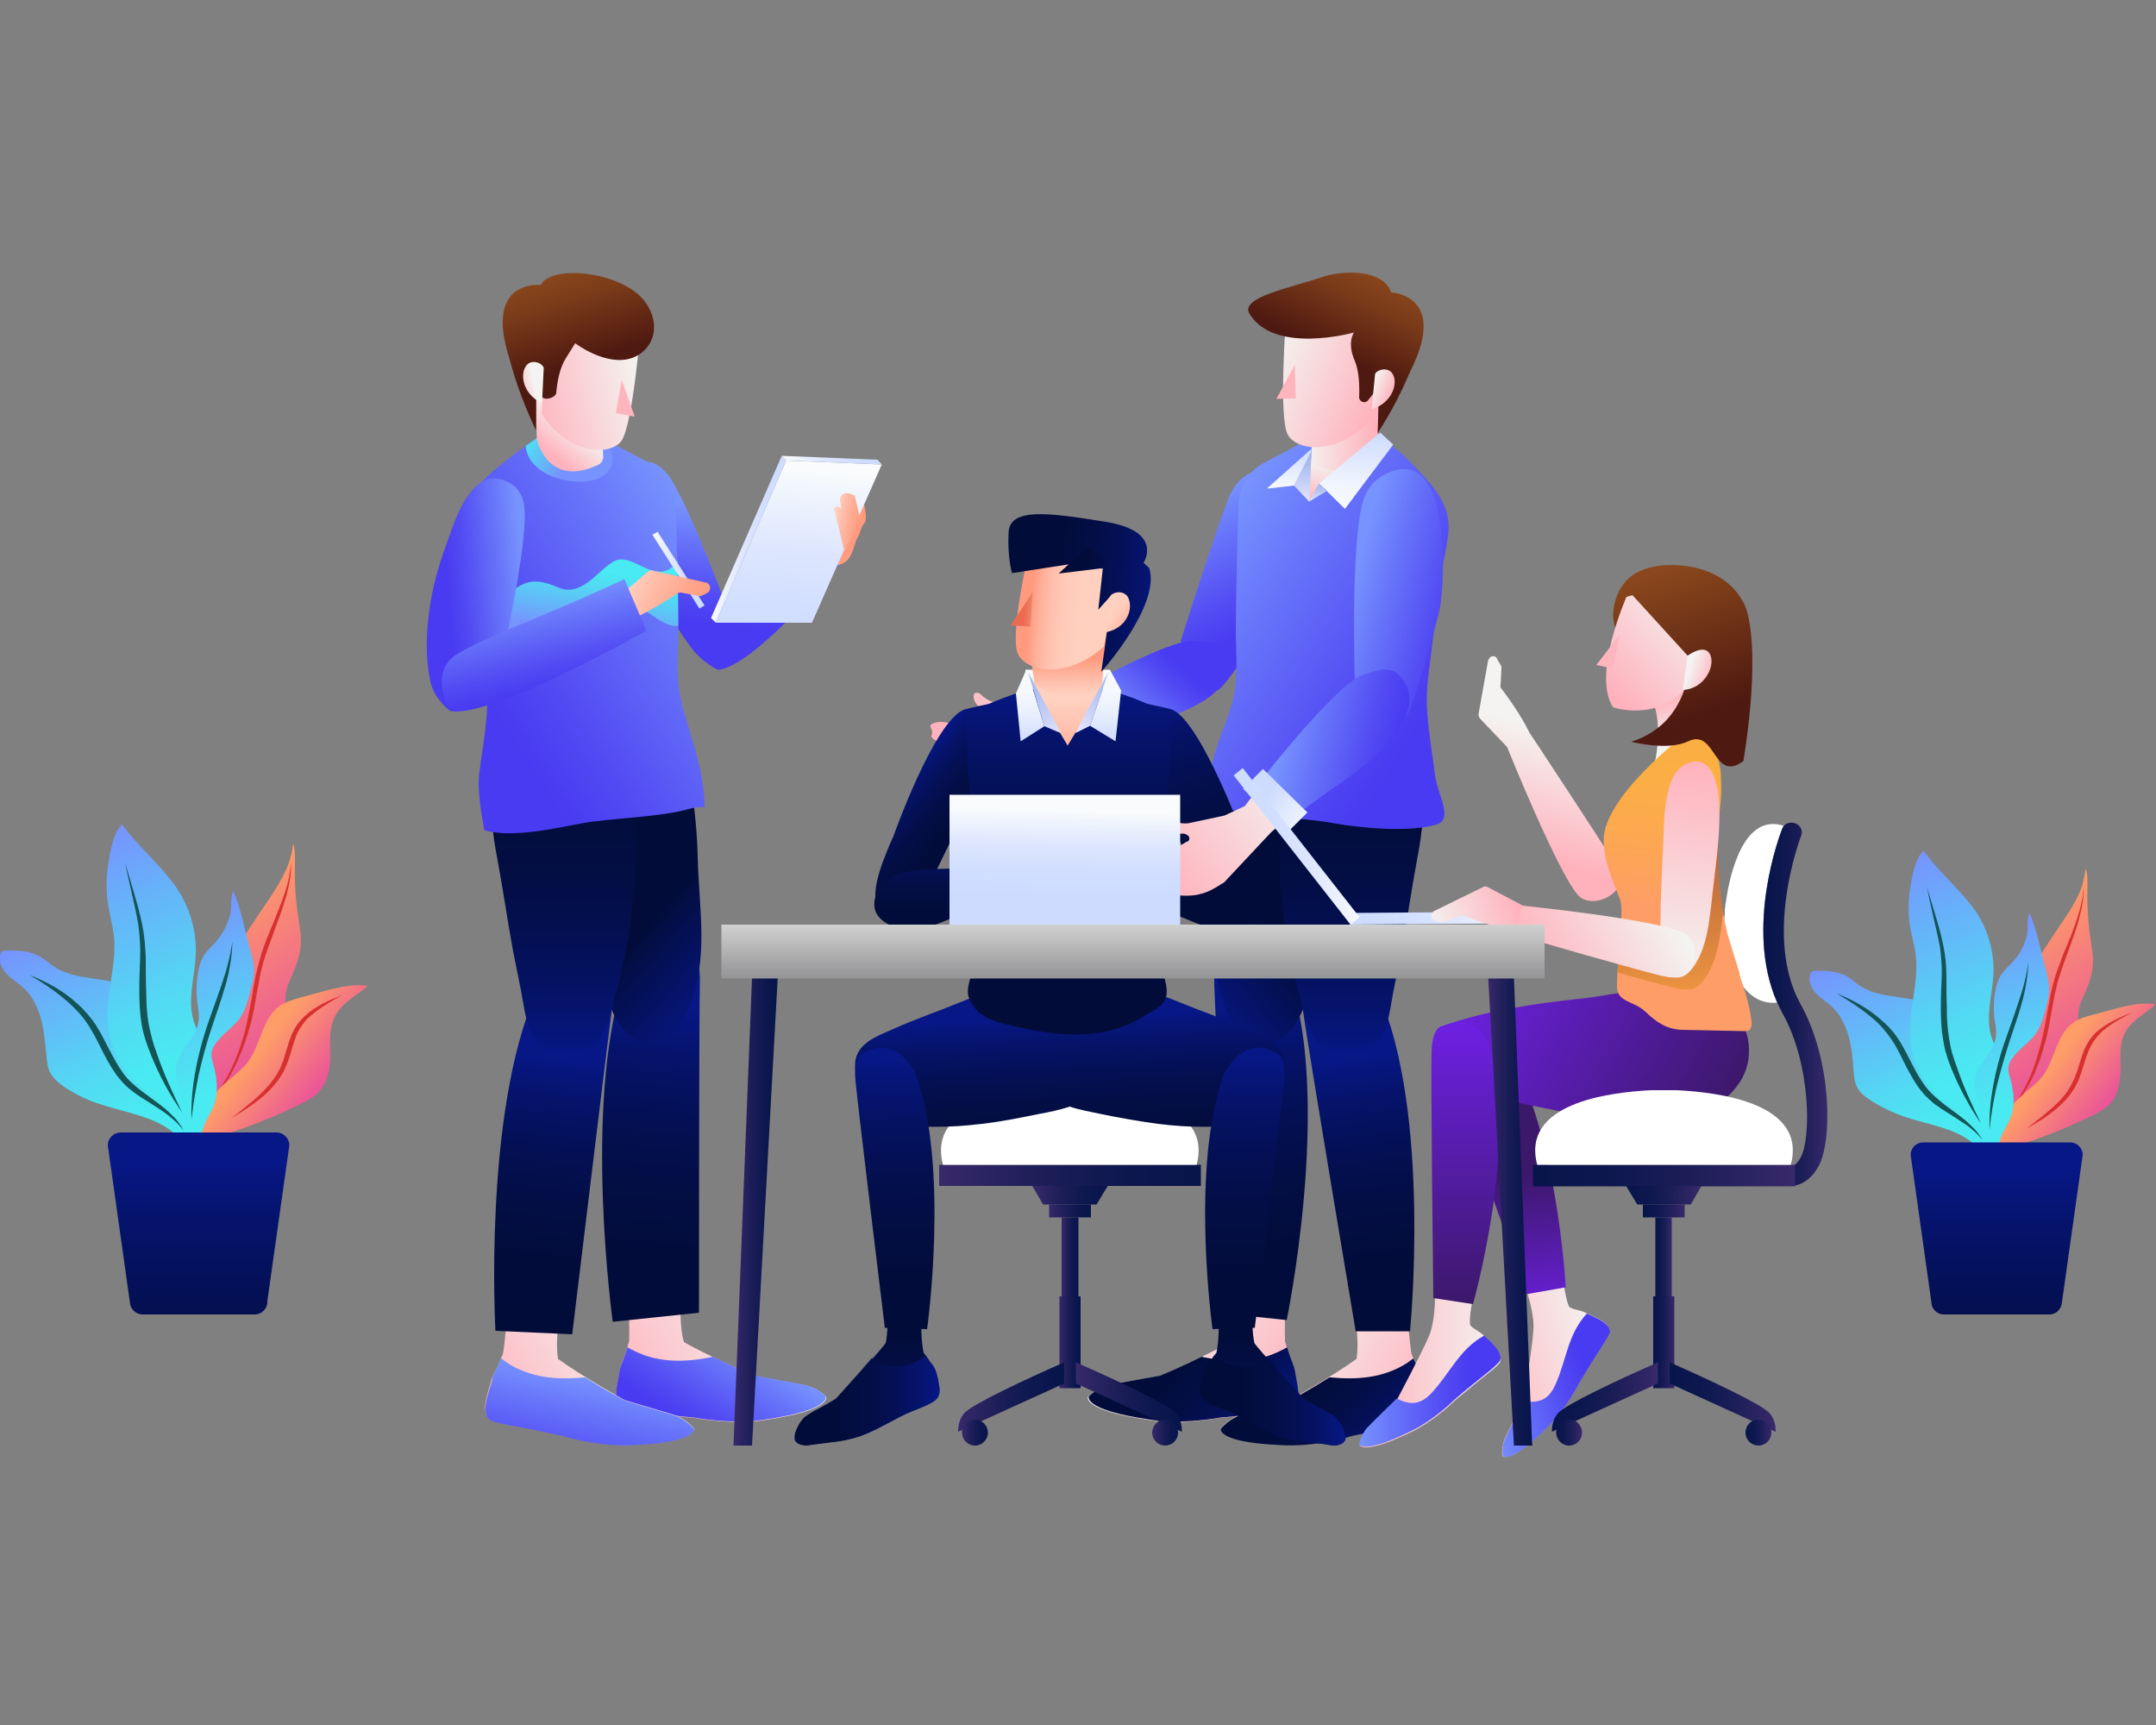 <?xml version="1.0" encoding="utf-8"?>
<!-- Generator: Adobe Illustrator 23.0.2, SVG Export Plug-In . SVG Version: 6.00 Build 0)  -->
<svg version="1.1" id="Layer_1" xmlns="http://www.w3.org/2000/svg" xmlns:xlink="http://www.w3.org/1999/xlink" x="0px" y="0px"
	 viewBox="0 0 500 400" style="enable-background:new 0 0 500 400;" xml:space="preserve">
<rect x="0" y="0" width="500" height="400" fill="#808080" stroke="none"/>
<style type="text/css">
	.st0{fill:url(#SVGID_1_);}
	.st1{fill:#D83030;}
	.st2{fill:url(#SVGID_2_);}
	.st3{fill:url(#SVGID_3_);}
	.st4{fill:url(#SVGID_4_);}
	.st5{fill:url(#SVGID_5_);}
	.st6{fill:#135456;}
	.st7{fill:url(#SVGID_6_);}
	.st8{fill:url(#SVGID_7_);}
	.st9{fill:url(#SVGID_8_);}
	.st10{fill:url(#SVGID_9_);}
	.st11{fill:url(#SVGID_10_);}
	.st12{fill:url(#SVGID_11_);}
	.st13{fill:url(#SVGID_12_);}
	.st14{fill:url(#SVGID_13_);}
	.st15{fill:url(#SVGID_14_);}
	.st16{fill:url(#SVGID_15_);}
	.st17{fill:url(#SVGID_16_);}
	.st18{fill:url(#SVGID_17_);}
	.st19{fill:url(#SVGID_18_);}
	.st20{fill:url(#SVGID_19_);}
	.st21{fill:url(#SVGID_20_);}
	.st22{fill:#FFB5BE;}
	.st23{fill:url(#SVGID_21_);}
	.st24{fill:url(#SVGID_22_);}
	.st25{fill:url(#SVGID_23_);}
	.st26{fill:url(#SVGID_24_);}
	.st27{fill:url(#SVGID_25_);}
	.st28{fill:url(#SVGID_26_);}
	.st29{fill:url(#SVGID_27_);}
	.st30{fill:url(#SVGID_28_);}
	.st31{fill:url(#SVGID_29_);}
	.st32{fill:url(#SVGID_30_);}
	.st33{fill:url(#SVGID_31_);}
	.st34{fill:url(#SVGID_32_);}
	.st35{fill:url(#SVGID_33_);}
	.st36{fill:url(#SVGID_34_);}
	.st37{fill:url(#SVGID_35_);}
	.st38{fill:url(#SVGID_36_);}
	.st39{fill:url(#SVGID_37_);}
	.st40{fill:url(#SVGID_38_);}
	.st41{fill:url(#SVGID_39_);}
	.st42{fill:url(#SVGID_40_);}
	.st43{fill:url(#SVGID_41_);}
	.st44{fill:url(#SVGID_42_);}
	.st45{fill:url(#SVGID_43_);}
	.st46{fill:url(#SVGID_44_);}
	.st47{fill:url(#SVGID_45_);}
	.st48{fill:url(#SVGID_46_);}
	.st49{fill:url(#SVGID_47_);}
	.st50{fill:url(#SVGID_48_);}
	.st51{fill:url(#SVGID_49_);}
	.st52{fill:url(#SVGID_50_);}
	.st53{fill:#FFFFFF;}
	.st54{fill:url(#SVGID_51_);}
	.st55{fill:url(#SVGID_52_);}
	.st56{fill:url(#SVGID_53_);}
	.st57{fill:url(#SVGID_54_);}
	.st58{fill:url(#SVGID_55_);}
	.st59{fill:url(#SVGID_56_);}
	.st60{fill:#FFC38A;}
	.st61{fill:url(#SVGID_57_);}
	.st62{fill:url(#SVGID_58_);}
	.st63{fill:url(#SVGID_59_);}
	.st64{fill:url(#SVGID_60_);}
	.st65{fill:url(#SVGID_61_);}
	.st66{fill:url(#SVGID_62_);}
	.st67{fill:url(#SVGID_63_);}
	.st68{fill:url(#SVGID_64_);}
	.st69{fill:url(#SVGID_65_);}
	.st70{fill:url(#SVGID_66_);}
	.st71{fill:url(#SVGID_67_);}
	.st72{fill:url(#SVGID_68_);}
	.st73{fill:url(#SVGID_69_);}
	.st74{fill:url(#SVGID_70_);}
	.st75{fill:url(#SVGID_71_);}
	.st76{fill:url(#SVGID_72_);}
	.st77{fill:url(#SVGID_73_);}
	.st78{fill:url(#SVGID_74_);}
	.st79{fill:url(#SVGID_75_);}
	.st80{fill:url(#SVGID_76_);}
	.st81{fill:url(#SVGID_77_);}
	.st82{fill:url(#SVGID_78_);}
	.st83{fill:url(#SVGID_79_);}
	.st84{fill:url(#SVGID_80_);}
	.st85{fill:url(#SVGID_81_);}
	.st86{fill:url(#SVGID_82_);}
	.st87{fill:url(#SVGID_83_);}
	.st88{fill:url(#SVGID_84_);}
	.st89{fill:url(#SVGID_85_);}
	.st90{fill:url(#SVGID_86_);}
	.st91{fill:url(#SVGID_87_);}
	.st92{fill:url(#SVGID_88_);}
	.st93{fill:url(#SVGID_89_);}
	.st94{fill:url(#SVGID_90_);}
	.st95{fill:url(#SVGID_91_);}
	.st96{fill:url(#SVGID_92_);}
	.st97{fill:url(#SVGID_93_);}
	.st98{fill:url(#SVGID_94_);}
	.st99{fill:url(#SVGID_95_);}
	.st100{fill:url(#SVGID_96_);}
	.st101{fill:url(#SVGID_97_);}
	.st102{fill:url(#SVGID_98_);}
	.st103{fill:url(#SVGID_99_);}
	.st104{fill:url(#SVGID_100_);}
	.st105{fill:url(#SVGID_101_);}
	.st106{fill:url(#SVGID_102_);}
	.st107{fill:url(#SVGID_103_);}
	.st108{fill:url(#SVGID_104_);}
	.st109{fill:url(#SVGID_105_);}
	.st110{fill:url(#SVGID_106_);}
	.st111{fill:url(#SVGID_107_);}
	.st112{fill:url(#SVGID_108_);}
	.st113{fill:url(#SVGID_109_);}
	.st114{fill:url(#SVGID_110_);}
	.st115{fill:url(#SVGID_111_);}
	.st116{fill:url(#SVGID_112_);}
	.st117{fill:url(#SVGID_113_);}
	.st118{fill:url(#SVGID_114_);}
	.st119{fill:url(#SVGID_115_);}
	.st120{fill:url(#SVGID_116_);}
	.st121{fill:url(#SVGID_117_);}
	.st122{fill:url(#SVGID_118_);}
	.st123{fill:url(#SVGID_119_);}
	.st124{fill:url(#SVGID_120_);}
	.st125{fill:url(#SVGID_121_);}
	.st126{fill:url(#SVGID_122_);}
	.st127{fill:url(#SVGID_123_);}
	.st128{fill:url(#SVGID_124_);}
	.st129{fill:url(#SVGID_125_);}
	.st130{fill:url(#SVGID_126_);}
	.st131{fill:url(#SVGID_127_);}
	.st132{fill:url(#SVGID_128_);}
	.st133{fill:url(#SVGID_129_);}
	.st134{fill:url(#SVGID_130_);}
	.st135{fill:url(#SVGID_131_);}
	.st136{fill:url(#SVGID_132_);}
	.st137{fill:url(#SVGID_133_);}
	.st138{fill:url(#SVGID_134_);}
	.st139{fill:url(#SVGID_135_);}
	.st140{fill:url(#SVGID_136_);}
</style>
<g>
	<g>
		<g>
			
				<linearGradient id="SVGID_1_" gradientUnits="userSpaceOnUse" x1="-4679.629" y1="554.048" x2="-4701.035" y2="516.973" gradientTransform="matrix(-0.998 6.420000e-02 -6.420000e-02 -0.998 -4173.889 1070.449)">
				<stop  offset="0" style="stop-color:#FE9D67"/>
				<stop  offset="0.997" style="stop-color:#E749A0"/>
			</linearGradient>
			<path class="st0" d="M475.1,255.6c1.4-1.1,2.8-2.3,3.9-4.2c0.6-1.1,1-2.4,1.4-3.7c0.8-2.5,1.6-5.1,1.7-7.7c0-2-0.3-3.8,0-5.8
				c0.3-1.7,1.1-3.1,1.7-4.6c0.9-2.1,1.6-4.4,1.6-6.7c0-1.6-0.3-3.1-0.5-4.6c-0.6-3.8-0.9-7.9-0.8-12c0-1.7,0.1-3.5-0.4-4.9
				c-0.2,1.4-0.5,2.9-0.9,4.2c-0.8,2.3-2,4.3-3.2,6.2c-2.4,3.7-4.9,7.1-7.1,10.9c-2.2,3.9-4.1,8.4-4.7,13.2
				c-0.3,2.2-0.2,4.4-0.7,6.6c-1.3,5.7-5.9,9.6-6.8,15.5c-0.2,1.2-0.2,2.4-0.1,3.6c0,1.5-0.4,7,0.7,6.5c0.6-0.2,1.7-1.9,2.3-2.5
				c0.8-0.8,1.5-1.5,2.3-2.2c1.6-1.4,3.2-2.8,4.9-4.1C471.8,258.3,473.9,257.2,475.1,255.6z"/>
			<path class="st1" d="M466,257.6c2.6-3.1,4.7-7.1,6.1-11.4c0.7-2.2,1.3-4.4,1.8-6.7c0.5-2.3,0.8-4.6,1.3-6.9
				c0.2-1.2,0.4-2.3,0.7-3.5c0.3-1.2,0.6-2.4,1-3.5c0.8-2.3,1.6-4.4,2.5-6.5c0.9-2.1,1.7-4.2,2.4-6.4c0.7-2.2,1.3-4.5,1.4-6.8
				c0.1,2.3-0.4,4.7-1,7c-0.6,2.3-1.4,4.5-2.2,6.7c-0.8,2.2-1.6,4.3-2.3,6.5c-0.3,1.1-0.7,2.2-0.9,3.3c-0.3,1.1-0.5,2.3-0.7,3.4
				c-0.4,2.3-0.8,4.7-1.3,7c-0.6,2.3-1.2,4.6-2.1,6.9c-0.8,2.2-1.8,4.3-3,6.2C468.7,254.6,467.4,256.3,466,257.6z"/>
		</g>
		
			<linearGradient id="SVGID_2_" gradientUnits="userSpaceOnUse" x1="453.97" y1="-57.776" x2="469.591" y2="-48.361" gradientTransform="matrix(0.992 0.123 -0.123 0.992 18.898 247.977)">
			<stop  offset="0" style="stop-color:#FE9D67"/>
			<stop  offset="0.997" style="stop-color:#E749A0"/>
		</linearGradient>
		<path class="st2" d="M485.4,235.3c-1.6,0.4-3.3,0.9-4.7,1.9c-3.8,2.8-4.1,8.3-6.8,12.1c-2.1,2.8-5.4,4.5-7.5,7.3
			c-1.1,1.5-1.8,3.3-2.4,5.1c-0.7,1.9-1.4,3.7-2,5.6c8.1-2.1,15.9-5,23.4-8.7c1.3-0.7,2.7-1.4,3.7-2.4c2.1-2.1,2.6-5.2,2.7-8.1
			c0-2.5-0.3-5,0.5-7.4c1.3-3.9,4.9-5.3,7.6-7.8C495.8,232,489.5,234.3,485.4,235.3z"/>
		<path class="st1" d="M494.6,234.7c-1.4,0.8-2.8,1.5-4.1,2.3c-1.3,0.8-2.6,1.7-3.6,2.8c-1.1,1.1-1.9,2.4-2.5,3.8
			c-0.6,1.4-1,2.9-1.5,4.4c-0.2,0.8-0.5,1.5-0.8,2.3c-0.3,0.7-0.7,1.5-1.1,2.2c-0.9,1.4-1.9,2.6-3.1,3.7c-2.3,2.2-5,3.9-7.8,5.4
			c1.2-1,2.5-1.9,3.7-2.9c1.2-1,2.4-2,3.5-3.1c1.1-1.1,2.1-2.3,2.8-3.6c0.4-0.7,0.7-1.3,1-2c0.3-0.7,0.5-1.4,0.8-2.2
			c0.5-1.5,0.9-3,1.5-4.5c0.7-1.5,1.6-2.9,2.8-4C488.7,237.1,491.7,235.9,494.6,234.7z"/>
		
			<linearGradient id="SVGID_3_" gradientUnits="userSpaceOnUse" x1="442.769" y1="35.349" x2="414.488" y2="-13.636" gradientTransform="matrix(0.995 9.670000e-02 -9.670000e-02 0.995 17.406 193.617)">
			<stop  offset="0.207" style="stop-color:#49EAF1"/>
			<stop  offset="0.4" style="stop-color:#52DAF3"/>
			<stop  offset="0.778" style="stop-color:#68AFFA"/>
			<stop  offset="1" style="stop-color:#7793FE"/>
		</linearGradient>
		<path class="st3" d="M455.7,240.8c-2-3.4-4.9-6.5-8.6-8c-5.1-2.1-11.4-1.2-15.9-4.3c-0.9-0.6-1.7-1.4-2.7-2
			c-2.2-1.3-4.8-1.4-7.3-1.4c-0.4,0-0.7,0-1,0.2c-0.2,0.2-0.3,0.4-0.4,0.7c-0.5,1.5,0.3,3.2,1.4,4.4c1.1,1.2,2.6,2,3.7,3.1
			c2,1.9,3.2,4.5,3.9,7.1c0.7,2.7,0.9,5.4,1.1,8.1c0.1,1.1,0.2,2.2,0.7,3.2c0.7,1.6,2.2,2.6,3.6,3.5c2.4,1.5,5,2.7,7.6,3.6
			c5.7,1.9,12.1,2.6,16.5,6.7c0.5,0.4,0.9,0.9,1.4,1.3c1,0.7,2.2,1.1,3.4,0.9c0.5-1.5-0.2-3.1-0.8-4.6c-1.5-3.9-1.8-7.7-2.5-11.7
			C459.2,247.8,457.6,244,455.7,240.8z"/>
		
			<linearGradient id="SVGID_4_" gradientUnits="userSpaceOnUse" x1="452.745" y1="23.152" x2="419.963" y2="-33.629" gradientTransform="matrix(0.995 9.670000e-02 -9.670000e-02 0.995 17.406 193.617)">
			<stop  offset="0.207" style="stop-color:#49EAF1"/>
			<stop  offset="0.4" style="stop-color:#52DAF3"/>
			<stop  offset="0.778" style="stop-color:#68AFFA"/>
			<stop  offset="1" style="stop-color:#7793FE"/>
		</linearGradient>
		<path class="st4" d="M457.6,210.5c3.2,4.3,4.9,9.8,4.7,15.2c-0.2,4.9-1.9,9.9-0.5,14.6c0.7,2.3,2.1,4.4,2.4,6.8
			c0.8,5.6-4.6,10.5-4.8,16.2c-1.1-0.2-1.6-1.4-2.2-2.3c-1.6-2.7-4.5-4.2-6.9-6.1c-4.2-3.4-6.9-8.6-7.3-13.9
			c-0.5-6.4,2-12.9,1.3-19.3c-0.2-2.2-0.9-4.4-1.3-6.6c-0.5-3-0.5-6.2,0-9.2c0.4-2.5,1.1-6.9,3.1-8.6
			C449.6,202.1,454.1,205.9,457.6,210.5z"/>
		
			<linearGradient id="SVGID_5_" gradientUnits="userSpaceOnUse" x1="446.984" y1="3.509" x2="422.333" y2="-39.188" gradientTransform="matrix(0.987 0.158 -0.158 0.987 34.806 188.476)">
			<stop  offset="0.207" style="stop-color:#49EAF1"/>
			<stop  offset="0.4" style="stop-color:#52DAF3"/>
			<stop  offset="0.778" style="stop-color:#68AFFA"/>
			<stop  offset="1" style="stop-color:#7793FE"/>
		</linearGradient>
		<path class="st5" d="M467,222.8c-1,1.1-2.2,2.1-3,3.4c-0.7,1.1-1,2.4-1.3,3.8c-0.4,2.2-0.4,4.5-0.1,6.7c0.2,1.1,0.4,2.2,0.3,3.3
			c-0.3,4.3-5,7-5,11.3c0,1.5,0.4,2.9,0.9,4.3c1.2,4,2.6,8,4.2,11.9c0.4-1.7,0.8-3.5,1.6-5.1c0.5-1,1.1-1.9,1.5-2.9
			c1.3-2.9,1-6.3,0.1-9.4c-0.3-0.9-0.6-1.9-0.4-2.9c0.1-0.7,0.5-1.3,0.9-1.8c1.3-1.9,3.1-3.1,4.7-4.8c1.5-1.6,2.2-3.8,2.8-5.9
			c0.5-1.8,1-3.6,1-5.4c0-1.7-0.5-3.4-0.9-5c-1.1-4.1-1.9-8.6-3.6-12.5c-0.7,1.4-0.3,3.4-0.6,5C469.5,219.1,468.5,221.2,467,222.8z"
			/>
		<path class="st6" d="M446.9,205.6c1.2,4.6,2.9,9.1,3.8,13.8c0.5,2.3,0.7,4.8,0.7,7.2c0,2.4,0,4.8,0.1,7.1c0,1.2,0,2.4,0.1,3.5
			c0.1,1.2,0.2,2.3,0.4,3.5c0.2,1.2,0.4,2.3,0.7,3.4c0.3,1.1,0.7,2.2,1.1,3.3c1.5,4.5,3.5,8.8,5.6,13.1c-2.7-3.9-5-8.2-6.8-12.6
			c-0.4-1.1-0.9-2.2-1.2-3.4c-0.4-1.2-0.6-2.4-0.8-3.6c-0.4-2.4-0.5-4.8-0.5-7.2c0-2.4,0.1-4.8,0.2-7.1c0.1-2.4-0.1-4.7-0.4-7
			C449,214.9,447.7,210.3,446.9,205.6z"/>
		<path class="st6" d="M426,230.4c3.8,1.5,7.4,3.5,10.5,6.3c1.6,1.4,3,3,4.1,4.8c1.1,1.8,2,3.6,2.9,5.4c0.9,1.8,1.9,3.5,3.1,5.1
			c1.2,1.6,2.7,2.8,4.3,4.1c1.6,1.2,3.3,2.4,4.9,3.7c0.8,0.7,1.5,1.4,2.2,2.1c0.7,0.8,1.3,1.6,1.8,2.5c-0.6-0.8-1.3-1.5-2.1-2.2
			c-0.8-0.7-1.5-1.3-2.4-1.8c-1.7-1.2-3.4-2.2-5.1-3.3c-0.4-0.3-0.8-0.6-1.3-0.9c-0.4-0.3-0.8-0.6-1.2-1c-0.8-0.7-1.5-1.4-2.2-2.3
			c-1.3-1.6-2.3-3.5-3.3-5.3c-0.9-1.8-1.8-3.7-2.8-5.4c-1-1.7-2.2-3.2-3.6-4.7C432.9,234.7,429.5,232.5,426,230.4z"/>
		<path class="st6" d="M470.4,223c-0.1,3.4-0.7,6.7-1.6,9.9c-0.9,3.2-2.1,6.4-3.1,9.6c-1,3.2-1.9,6.4-2.7,9.6
			c-0.7,3.3-1.3,6.5-1.6,9.9c-0.1-3.4,0.2-6.7,0.8-10c0.6-3.3,1.4-6.6,2.5-9.8c1.1-3.2,2.3-6.3,3.3-9.5
			C469.1,229.6,470,226.3,470.4,223z"/>
	</g>
	<linearGradient id="SVGID_6_" gradientUnits="userSpaceOnUse" x1="463.027" y1="270.88" x2="463.027" y2="360.767">
		<stop  offset="0" style="stop-color:#071786"/>
		<stop  offset="0.151" style="stop-color:#05136B"/>
		<stop  offset="0.324" style="stop-color:#041055"/>
		<stop  offset="0.511" style="stop-color:#030E45"/>
		<stop  offset="0.72" style="stop-color:#020C3B"/>
		<stop  offset="1" style="stop-color:#020C38"/>
	</linearGradient>
	<path class="st7" d="M475.3,304.8h-24.5c-1.6,0-2.9-1.3-2.9-2.9l-4.8-34.1c0-1.6,1.3-2.9,2.9-2.9h34.1c1.6,0,2.9,1.3,2.9,2.9
		l-4.8,34.1C478.1,303.5,476.9,304.8,475.3,304.8z"/>
</g>
<linearGradient id="SVGID_7_" gradientUnits="userSpaceOnUse" x1="155.54" y1="150.785" x2="159.606" y2="116.973">
	<stop  offset="0.207" style="stop-color:#493BF1"/>
	<stop  offset="0.398" style="stop-color:#524BF3"/>
	<stop  offset="0.772" style="stop-color:#6876FA"/>
	<stop  offset="1" style="stop-color:#7793FE"/>
</linearGradient>
<path class="st8" d="M166.5,155.3c-3.1-1.4-5.6-4.3-5.8-4.6c-3.5-4.5-6.3-9.5-8.6-14.7c-1.9-4.3-3.4-8.7-4.6-13.2
	c-1-3.9-5.2-16.9,2.9-15.7c2,0.3,3.6,1.8,4.8,3.4c5.1,7.3,15.4,35.8,15.4,35.8L166.5,155.3z"/>
<g>
	
		<linearGradient id="SVGID_8_" gradientUnits="userSpaceOnUse" x1="8486.243" y1="302.62" x2="8449.178" y2="324.02" gradientTransform="matrix(1 0 0 1 -8306.935 0)">
		<stop  offset="0" style="stop-color:#F4F3F1"/>
		<stop  offset="1" style="stop-color:#FFB2BC"/>
	</linearGradient>
	<path class="st9" d="M143.7,317.9c0.2-1.1,0.6-2.2,1.1-3.3c0.1-0.3,1-3.3,1.1-3.6c0.2-4.9-0.5-18.3-0.5-18.3l13.4,0
		c0,0-2.1,11.6-0.2,18.5l0,0c5.9,3.4,16.5,7.9,16.5,7.9s12,2.1,12.6,2.4c0.6,0.3,2.2,0.7,3.9,2.4c0,0,1.4,3.1-13.7,5.3
		c0,0-6.5,1.4-16.9-0.4c-2.2-0.2-4.5-0.4-6.7-0.7c-2.3-0.2-9.2-0.5-10.1-1.2c-0.3-0.3-0.6-0.5-0.7-0.8
		C142.2,323.9,143.4,320.2,143.7,317.9z"/>
	<linearGradient id="SVGID_9_" gradientUnits="userSpaceOnUse" x1="157.125" y1="336.262" x2="172.819" y2="311.723">
		<stop  offset="0.207" style="stop-color:#493BF1"/>
		<stop  offset="0.398" style="stop-color:#524BF3"/>
		<stop  offset="0.772" style="stop-color:#6876FA"/>
		<stop  offset="1" style="stop-color:#7793FE"/>
	</linearGradient>
	<path class="st10" d="M144.8,314.6c0.1-0.2,0.4-1.2,0.7-2.2c0.5,0.3,1,0.6,1.5,0.8c5.7,2.9,11.9,2.7,18,1.5c0.1,0,0.2-0.1,0.3-0.1
		c4.9,2.4,9.7,4.4,9.7,4.4s12,2.1,12.6,2.4c0.6,0.3,2.2,0.7,3.9,2.4c0,0,1.4,3.1-13.7,5.3c0,0-6.5,1.4-16.9-0.4
		c-2.2-0.2-4.5-0.4-6.7-0.7c-2.3-0.2-9.2-0.5-10.1-1.2c-0.3-0.3-0.6-0.5-0.7-0.8c-1.2-2.1,0-5.9,0.3-8.2
		C143.9,316.8,144.4,315.7,144.8,314.6z"/>
</g>
<linearGradient id="SVGID_10_" gradientUnits="userSpaceOnUse" x1="-4677.627" y1="232.628" x2="-4669.298" y2="312.83" gradientTransform="matrix(-1 0 0 1 -4521.742 0)">
	<stop  offset="0" style="stop-color:#071786"/>
	<stop  offset="0.151" style="stop-color:#05136B"/>
	<stop  offset="0.324" style="stop-color:#041055"/>
	<stop  offset="0.511" style="stop-color:#030E45"/>
	<stop  offset="0.72" style="stop-color:#020C3B"/>
	<stop  offset="1" style="stop-color:#020C38"/>
</linearGradient>
<path class="st11" d="M159.4,220.1c0,0,3.2-0.1,2.9,8.3c-0.2,8.4-0.2,76-0.2,76l-20,2.1c0,0-6.9-49.9,2.4-78.9
	C144.5,227.5,148,214.5,159.4,220.1z"/>
<linearGradient id="SVGID_11_" gradientUnits="userSpaceOnUse" x1="-4700.595" y1="228.426" x2="-4657.468" y2="190.808" gradientTransform="matrix(-1 0 0 1 -4521.742 0)">
	<stop  offset="0" style="stop-color:#071786"/>
	<stop  offset="0.107" style="stop-color:#07167F"/>
	<stop  offset="0.264" style="stop-color:#05136B"/>
	<stop  offset="0.452" style="stop-color:#030F4B"/>
	<stop  offset="0.544" style="stop-color:#020C38"/>
</linearGradient>
<path class="st12" d="M135.6,164.7c0.7-0.5,1.5-0.9,2.3-1.3c3.5-1.4,7.2-0.1,11,0.2c10,0.7,12.6,22.8,12.9,34.9
	c0.3,13,2.7,23.4-2.1,35.5c-1.4,3.6-3.8,7.3-7.6,7.9c-2.9,0.5-5.9-1.1-7.7-3.4c-1.9-2.3-2.9-5.1-3.8-7.9
	c-3.9-11.9-6.7-24.1-9.6-36.3c-1.4-5.6-2.8-11.3-2.1-17.1C129.3,172.4,131.6,167.5,135.6,164.7z"/>
<g>
	<g>
		
			<linearGradient id="SVGID_12_" gradientUnits="userSpaceOnUse" x1="8454.873" y1="308.885" x2="8420.036" y2="328.999" gradientTransform="matrix(1 0 0 1 -8306.935 0)">
			<stop  offset="0" style="stop-color:#F4F3F1"/>
			<stop  offset="1" style="stop-color:#FFB2BC"/>
		</linearGradient>
		<path class="st13" d="M113.9,320.2c0.3-1.1,0.9-2.1,1.4-3.1c0.1-0.3,1.4-3.1,1.4-3.5c0.8-4.8,1.5-18.3,1.5-18.3l13.4,1.4
			c0,0-3.3,11.3-2.2,18.4l0,0c5.5,4,15.5,9.6,15.5,9.6s11.7,3.4,12.3,3.7c0.6,0.3,2.1,1,3.7,2.8c0,0,1,3.2-14.1,3.8
			c0,0-6.6,0.7-16.7-2.2c-2.2-0.5-4.4-0.9-6.6-1.4c-2.3-0.5-9.1-1.5-10-2.3c-0.3-0.3-0.5-0.6-0.6-0.9
			C111.8,326.1,113.3,322.5,113.9,320.2z"/>
		<linearGradient id="SVGID_13_" gradientUnits="userSpaceOnUse" x1="131.419" y1="351.632" x2="138.552" y2="320.103">
			<stop  offset="0.207" style="stop-color:#493BF1"/>
			<stop  offset="0.398" style="stop-color:#524BF3"/>
			<stop  offset="0.772" style="stop-color:#6876FA"/>
			<stop  offset="1" style="stop-color:#7793FE"/>
		</linearGradient>
		<path class="st14" d="M115.3,317.1c0.1-0.2,0.5-1.2,0.9-2.1c0.5,0.3,1,0.7,1.4,1c5.4,3.5,11.5,4,17.8,3.4c0.1,0,0.2,0,0.3,0
			c4.6,2.9,9.2,5.4,9.2,5.4s11.7,3.4,12.3,3.7c0.6,0.3,2.1,1,3.7,2.8c0,0,1,3.2-14.1,3.8c0,0-6.6,0.7-16.7-2.2
			c-2.2-0.5-4.4-0.9-6.6-1.4c-2.3-0.5-9.1-1.5-10-2.3c-0.3-0.3-0.5-0.6-0.6-0.9c-1-2.2,0.6-5.9,1.2-8.1
			C114.2,319.1,114.8,318.1,115.3,317.1z"/>
	</g>
	<g>
		
			<linearGradient id="SVGID_14_" gradientUnits="userSpaceOnUse" x1="-4651.295" y1="244.788" x2="-4643.245" y2="310.845" gradientTransform="matrix(-1 0 0 1 -4521.742 0)">
			<stop  offset="0" style="stop-color:#071786"/>
			<stop  offset="0.151" style="stop-color:#05136B"/>
			<stop  offset="0.324" style="stop-color:#041055"/>
			<stop  offset="0.511" style="stop-color:#030E45"/>
			<stop  offset="0.72" style="stop-color:#020C3B"/>
			<stop  offset="1" style="stop-color:#020C38"/>
		</linearGradient>
		<path class="st15" d="M139.9,224.7c0,0,3.2,0.2,2.1,8.5c-1.1,8.3-9.3,76.2-9.3,76.2l-17.8-0.8c0,0-2.9-50.4,9.4-78.3
			C124.3,230.4,129.1,217.9,139.9,224.7z"/>
		
			<linearGradient id="SVGID_15_" gradientUnits="userSpaceOnUse" x1="-4652.331" y1="244.891" x2="-4652.331" y2="165.796" gradientTransform="matrix(-1 0 0 1 -4521.742 0)">
			<stop  offset="0" style="stop-color:#071786"/>
			<stop  offset="0.151" style="stop-color:#05136B"/>
			<stop  offset="0.324" style="stop-color:#041055"/>
			<stop  offset="0.511" style="stop-color:#030E45"/>
			<stop  offset="0.72" style="stop-color:#020C3B"/>
			<stop  offset="1" style="stop-color:#020C38"/>
		</linearGradient>
		<path class="st16" d="M122.1,167.6c4.6-2.8,10.2-2.2,14.7,0.7c6,3.9,9.5,10.5,10.2,17.6c0.9,9.5,0.2,19.9-1,29.3
			c-0.7,5.1-1.8,10.4-3.3,15.4c-1.3,4.2-2,9.9-6,12.7c-2.9,2.1-8,2.2-10.8-0.1c-3-2.5-3.9-6.7-4.5-10.3c-0.7-4.1-1.6-8.2-2.4-12.3
			c-1.3-7-2.3-14.1-3.6-21.1c-1.3-6.7-2.2-14-0.8-20.8C115.5,173.9,118.4,169.9,122.1,167.6z"/>
	</g>
</g>
<linearGradient id="SVGID_16_" gradientUnits="userSpaceOnUse" x1="-4746.423" y1="347.61" x2="-4818.947" y2="305.738" gradientTransform="matrix(-0.932 6.760000e-02 7.230000e-02 0.997 -4346.984 149.261)">
	<stop  offset="0.207" style="stop-color:#493BF1"/>
	<stop  offset="0.398" style="stop-color:#524BF3"/>
	<stop  offset="0.772" style="stop-color:#6876FA"/>
	<stop  offset="1" style="stop-color:#7793FE"/>
</linearGradient>
<path class="st17" d="M111.1,179.8c0.9-7.7,2.6-14.8,1.6-22.7c-1-7.9-1.9-15.8-3-23.7c-0.5-3.4-1.4-6.8-1.7-10.1
	c-0.4-4.5,0.9-8.2,3.6-11.4c2.4-2.8,11.6-9.6,12.8-10.2c5-2.5,11.8-2,16.8,0.7c3.2,1.7,6.4,3.4,9.7,5.1c3.4,1.8,5.7,5.7,5.8,10.1
	c0.3,9.4,0.5,18.9,0.6,28.3c0,4.9-0.5,9.7,0.3,14.7c1,6.4,5.9,17.3,5.8,26.6c0,0-1.1-0.3-3.7,0.4c-6.6,1.9-18,2.1-24.7,3.3
	c-6.5,1.2-16.3,3.5-22.7,1.6C112.4,192.5,110.6,184.3,111.1,179.8z"/>
<linearGradient id="SVGID_17_" gradientUnits="userSpaceOnUse" x1="118.966" y1="97.39" x2="132.519" y2="105.237">
	<stop  offset="0.207" style="stop-color:#49EAF1"/>
	<stop  offset="0.4" style="stop-color:#52DAF3"/>
	<stop  offset="0.778" style="stop-color:#68AFFA"/>
	<stop  offset="1" style="stop-color:#7793FE"/>
</linearGradient>
<path class="st18" d="M140.9,102.8c-0.7-0.4,1-0.1,0.4-0.5c-5-2.7-11.7-3.2-16.8-0.7c-0.3,0.2-1.3,0.9-2.6,1.8
	c0.5,5.5,7,8.3,12.6,8.3C140,111.7,144.1,108.6,140.9,102.8z"/>
<linearGradient id="SVGID_18_" gradientUnits="userSpaceOnUse" x1="138.347" y1="128.153" x2="135.123" y2="146.919">
	<stop  offset="0.207" style="stop-color:#49EAF1"/>
	<stop  offset="0.4" style="stop-color:#52DAF3"/>
	<stop  offset="0.778" style="stop-color:#68AFFA"/>
	<stop  offset="1" style="stop-color:#7793FE"/>
</linearGradient>
<path class="st19" d="M150.2,142c3.1,2.1,5,3.4,7.1,3.1c0-5-0.1-10.1-0.2-15.1c-0.5,0.9-1.2,1.7-2.3,2.2c-4.3,1.9-8.7-4.2-12.5-2
	c-3.8,2.2-7.5,8.4-12.9,6c-6.7-2.9-8.9-1.1-15.1,4.9l-1.1,9.3c0.1,0.5,0.2,0.9,0.3,1.4c3.3-0.2,18.9-1.3,22.9-2.3
	C141,148.3,143.9,137.8,150.2,142z"/>
<g>
	<linearGradient id="SVGID_19_" gradientUnits="userSpaceOnUse" x1="133.31" y1="97.779" x2="127.264" y2="104.895">
		<stop  offset="0" style="stop-color:#F4F3F1"/>
		<stop  offset="1" style="stop-color:#FFB2BC"/>
	</linearGradient>
	<path class="st20" d="M124.2,91.8l0.3,10.1c0,0,2.5,11.4,14.2,5.9c0.7-0.3,1.2-1.1,1.2-1.9l-0.8-14.5L124.2,91.8z"/>
	
		<linearGradient id="SVGID_20_" gradientUnits="userSpaceOnUse" x1="-5320.397" y1="1372.241" x2="-5293.06" y2="1372.241" gradientTransform="matrix(-0.973 0.229 0.229 0.973 -5342.497 -29.793)">
		<stop  offset="0" style="stop-color:#F4F3F1"/>
		<stop  offset="1" style="stop-color:#FFB2BC"/>
	</linearGradient>
	<path class="st21" d="M124.9,75.4l0.8,18.1l-0.1,2.5c6.1,9.3,15.5,9.8,18.4,6.4c2.8-3.4,4.7-27.7,4.7-27.7L124.9,75.4z"/>
	<polygon class="st22" points="144.2,88.1 142.8,95.8 147.2,96.6 	"/>
	
		<linearGradient id="SVGID_21_" gradientUnits="userSpaceOnUse" x1="-4662.2" y1="96.661" x2="-4648.935" y2="54.17" gradientTransform="matrix(-1 0 0 1 -4521.742 0)">
		<stop  offset="0.305" style="stop-color:#4E1910"/>
		<stop  offset="0.627" style="stop-color:#793A19"/>
		<stop  offset="0.794" style="stop-color:#8A471C"/>
	</linearGradient>
	<path class="st23" d="M125.4,66.1c2.5-5,19.6-3.1,24.5,4.3c3.8,5.8,1,11.1-3.3,12.6c-6,2.1-13.2-3.4-13.2-3.4s0.3-0.5-2.2,3.5
		c-1.4,2.2-2,5.5-2.2,8c-0.1,1.1-2.7,1.9-3.3,0.9l-1.3-3.8l-0.1,11.6c-2.5-5.3-4.7-11-6.2-16.8l0,0
		C112.2,64.5,125.4,66.1,125.4,66.1z"/>
	
		<linearGradient id="SVGID_22_" gradientUnits="userSpaceOnUse" x1="-5296.057" y1="1369.359" x2="-5290.787" y2="1369.359" gradientTransform="matrix(-0.973 0.229 0.229 0.973 -5342.497 -29.793)">
		<stop  offset="0" style="stop-color:#F4F3F1"/>
		<stop  offset="1" style="stop-color:#FFB2BC"/>
	</linearGradient>
	<path class="st24" d="M122.2,84.6c-1.8,2-1,6.8,3.5,8.9l0.4-8.2C125.7,84.1,123.4,83.3,122.2,84.6z"/>
</g>
<g>
	
		<linearGradient id="SVGID_23_" gradientUnits="userSpaceOnUse" x1="1847.24" y1="302.62" x2="1810.175" y2="324.02" gradientTransform="matrix(-1 0 0 1 2111.886 0)">
		<stop  offset="0" style="stop-color:#F4F3F1"/>
		<stop  offset="1" style="stop-color:#FFB2BC"/>
	</linearGradient>
	<path class="st25" d="M300.2,317.9c-0.2-1.1-0.6-2.2-1.1-3.3c-0.1-0.3-1-3.3-1.1-3.6c-0.2-4.9,0.5-18.3,0.5-18.3l-13.4,0
		c0,0,2.1,11.6,0.2,18.5l0,0c-5.9,3.4-16.5,7.9-16.5,7.9s-12,2.1-12.6,2.4c-0.6,0.3-2.2,0.7-3.9,2.4c0,0-1.4,3.1,13.7,5.3
		c0,0,6.5,1.4,16.9-0.4c2.2-0.2,4.5-0.4,6.7-0.7c2.3-0.2,9.2-0.5,10.1-1.2c0.3-0.3,0.6-0.5,0.7-0.8
		C301.7,323.9,300.5,320.2,300.2,317.9z"/>
	
		<linearGradient id="SVGID_24_" gradientUnits="userSpaceOnUse" x1="1820.08" y1="334.911" x2="1845.316" y2="309.674" gradientTransform="matrix(-1 0 0 1 2111.886 0)">
		<stop  offset="0" style="stop-color:#071786"/>
		<stop  offset="0.151" style="stop-color:#05136B"/>
		<stop  offset="0.324" style="stop-color:#041055"/>
		<stop  offset="0.511" style="stop-color:#030E45"/>
		<stop  offset="0.72" style="stop-color:#020C3B"/>
		<stop  offset="1" style="stop-color:#020C38"/>
	</linearGradient>
	<path class="st26" d="M299.2,314.6c-0.1-0.2-0.4-1.2-0.7-2.2c-0.5,0.3-1,0.6-1.5,0.8c-5.7,2.9-11.9,2.7-18,1.5
		c-0.1,0-0.2-0.1-0.3-0.1c-4.9,2.4-9.7,4.4-9.7,4.4s-12,2.1-12.6,2.4c-0.6,0.3-2.2,0.7-3.9,2.4c0,0-1.4,3.1,13.7,5.3
		c0,0,6.5,1.4,16.9-0.4c2.2-0.2,4.5-0.4,6.7-0.7c2.3-0.2,9.2-0.5,10.1-1.2c0.3-0.3,0.6-0.5,0.7-0.8c1.2-2.1,0-5.9-0.3-8.2
		C300.1,316.8,299.6,315.7,299.2,314.6z"/>
</g>
<linearGradient id="SVGID_25_" gradientUnits="userSpaceOnUse" x1="1963.218" y1="232.328" x2="1971.482" y2="311.893" gradientTransform="matrix(1 0 0 1 -1673.306 0)">
	<stop  offset="0" style="stop-color:#071786"/>
	<stop  offset="0.151" style="stop-color:#05136B"/>
	<stop  offset="0.324" style="stop-color:#041055"/>
	<stop  offset="0.511" style="stop-color:#030E45"/>
	<stop  offset="0.72" style="stop-color:#020C3B"/>
	<stop  offset="1" style="stop-color:#020C38"/>
</linearGradient>
<path class="st27" d="M284.5,220.1c0,0-3.2-0.1-2.9,8.3c0.2,8.4,4.3,76.4,4.3,76.4l12.5,1.3c0,0,10.3-49.6,1-78.6
	C299.4,227.5,295.9,214.5,284.5,220.1z"/>
<linearGradient id="SVGID_26_" gradientUnits="userSpaceOnUse" x1="1938.408" y1="228.426" x2="1981.535" y2="190.808" gradientTransform="matrix(1 0 0 1 -1673.306 0)">
	<stop  offset="0" style="stop-color:#071786"/>
	<stop  offset="0.107" style="stop-color:#07167F"/>
	<stop  offset="0.264" style="stop-color:#05136B"/>
	<stop  offset="0.452" style="stop-color:#030F4B"/>
	<stop  offset="0.544" style="stop-color:#020C38"/>
</linearGradient>
<path class="st28" d="M308.4,164.7c-0.7-0.5-1.5-0.9-2.3-1.3c-3.5-1.4-7.2-0.1-11,0.2c-10,0.7-12.6,22.8-12.9,34.9
	c-0.3,13-2.7,23.4,2.1,35.5c1.4,3.6,3.8,7.3,7.6,7.9c2.9,0.5,5.9-1.1,7.7-3.4c1.9-2.3,2.9-5.1,3.8-7.9c3.9-11.9,6.7-24.1,9.6-36.3
	c1.4-5.6,2.8-11.3,2.1-17.1C314.6,172.4,312.3,167.5,308.4,164.7z"/>
<g>
	<g>
		<g>
			
				<linearGradient id="SVGID_27_" gradientUnits="userSpaceOnUse" x1="732.024" y1="-790.786" x2="705.866" y2="-822.217" gradientTransform="matrix(0.98 0.201 -0.201 0.98 -577.925 779.278)">
				<stop  offset="0.207" style="stop-color:#493BF1"/>
				<stop  offset="0.398" style="stop-color:#524BF3"/>
				<stop  offset="0.772" style="stop-color:#6876FA"/>
				<stop  offset="1" style="stop-color:#7793FE"/>
			</linearGradient>
			<path class="st29" d="M282.2,160.1c1.3,0.5,13-17.5,13.5-18.9c2.1-6.4,11.7-39.2-5.7-31.5c-2.7,1.2-4.2,3.6-5.1,5.8
				c-3.9,10.3-11.1,33.2-11.1,33.2S282.2,160.1,282.2,160.1z"/>
		</g>
	</g>
</g>
<linearGradient id="SVGID_28_" gradientUnits="userSpaceOnUse" x1="-2514.201" y1="3405.078" x2="-2513.631" y2="3362.562" gradientTransform="matrix(0.124 0.992 0.992 -0.124 -2805.483 3081.186)">
	<stop  offset="0" style="stop-color:#F4F3F1"/>
	<stop  offset="1" style="stop-color:#FFB2BC"/>
</linearGradient>
<path class="st30" d="M283,152.1c-1.1-2.5-4.2-2.4-6.7-2.6c-5.9-0.6-32,14.6-32,14.6l-5.2,0.3l-5.2-0.9c0,0-3.3-0.6-3.3-0.6
	c-0.9-0.3-1.8-0.7-2.5-1.3c-0.4-0.3-0.7-0.7-1.1-0.9c-0.3-0.1-0.8-0.1-1,0.1c-0.2,0.2-0.2,0.5-0.2,0.7c0,1,0.6,2,1.5,2.5
	c0.3,0.2,0.7,0.3,1.1,0.4c0.4,0.1,0.7,0.3,1,0.6c0.3,0.3,0.4,0.7,0.4,1c-0.1,0.5-0.5,0.6-0.9,0.6c-0.5,0-1.1,0.2-1.6,0.3
	c-0.3,0.1-0.6,0.1-1,0.2c-0.3,0-0.6,0.1-0.9,0.2c-0.4,0.1-0.9,0.2-1.3,0.3c-3.9,0.7-5.4-0.9-7.8,0.2c-1.4,0.6,0.5,1.3-0.3,2.8
	c-0.4,0.8,4.4,2.7,3.2,3.1c-1.3,0.5,0.7,2.9,4.9,4.6c3.6,1.4,6.2,1,8.8,0.5c0.2,0,0.4,0,0.5-0.1c0,0,13.9-6.5,13.9-6.5
	c1.9-1,12.1-3.6,14.1-4C263.6,167.8,287.7,163,283,152.1z"/>
<linearGradient id="SVGID_29_" gradientUnits="userSpaceOnUse" x1="-1993.575" y1="3422.843" x2="-2009.749" y2="3403.481" gradientTransform="matrix(-0.124 -0.992 0.992 -0.124 -3367.66 -1404.763)">
	<stop  offset="0.207" style="stop-color:#493BF1"/>
	<stop  offset="0.398" style="stop-color:#524BF3"/>
	<stop  offset="0.772" style="stop-color:#6876FA"/>
	<stop  offset="1" style="stop-color:#7793FE"/>
</linearGradient>
<path class="st31" d="M248.1,172.5c4.1-1.3,10.9-3,12.5-3.4c2.4-0.5,28.8-5.7,23.6-17.6c-1.2-2.8-4.6-2.6-7.3-2.9
	c-5.2-0.5-24.5,10-32,14.2C246.1,166,247.2,169.2,248.1,172.5z"/>
<g>
	<g>
		
			<linearGradient id="SVGID_30_" gradientUnits="userSpaceOnUse" x1="1815.87" y1="308.885" x2="1781.033" y2="328.999" gradientTransform="matrix(-1 0 0 1 2111.886 0)">
			<stop  offset="0" style="stop-color:#F4F3F1"/>
			<stop  offset="1" style="stop-color:#FFB2BC"/>
		</linearGradient>
		<path class="st32" d="M330.1,320.2c-0.3-1.1-0.9-2.1-1.4-3.1c-0.1-0.3-1.4-3.1-1.4-3.5c-0.8-4.8-1.5-18.3-1.5-18.3l-13.4,1.4
			c0,0,3.3,11.3,2.2,18.4l0,0c-5.5,4-15.5,9.6-15.5,9.6s-11.7,3.4-12.3,3.7c-0.6,0.3-2.1,1-3.7,2.8c0,0-1,3.2,14.1,3.8
			c0,0,6.6,0.7,16.7-2.2c2.2-0.5,4.4-0.9,6.6-1.4c2.3-0.5,9.1-1.5,10-2.3c0.3-0.3,0.5-0.6,0.6-0.9
			C332.2,326.1,330.6,322.5,330.1,320.2z"/>
		
			<linearGradient id="SVGID_31_" gradientUnits="userSpaceOnUse" x1="1790.976" y1="338.877" x2="1813.723" y2="316.131" gradientTransform="matrix(-1 0 0 1 2111.886 0)">
			<stop  offset="0" style="stop-color:#071786"/>
			<stop  offset="0.151" style="stop-color:#05136B"/>
			<stop  offset="0.324" style="stop-color:#041055"/>
			<stop  offset="0.511" style="stop-color:#030E45"/>
			<stop  offset="0.72" style="stop-color:#020C3B"/>
			<stop  offset="1" style="stop-color:#020C38"/>
		</linearGradient>
		<path class="st33" d="M328.7,317.1c-0.1-0.2-0.5-1.2-0.9-2.1c-0.5,0.3-1,0.7-1.4,1c-5.4,3.5-11.5,4-17.8,3.4c-0.1,0-0.2,0-0.3,0
			c-4.6,2.9-9.2,5.4-9.2,5.4s-11.7,3.4-12.3,3.7c-0.6,0.3-2.1,1-3.7,2.8c0,0-1,3.2,14.1,3.8c0,0,6.6,0.7,16.7-2.2
			c2.2-0.5,4.4-0.9,6.6-1.4c2.3-0.5,9.1-1.5,10-2.3c0.3-0.3,0.5-0.6,0.6-0.9c1-2.2-0.6-5.9-1.2-8.1
			C329.8,319.1,329.2,318.1,328.7,317.1z"/>
	</g>
	<g>
		
			<linearGradient id="SVGID_32_" gradientUnits="userSpaceOnUse" x1="1987.476" y1="244.753" x2="1995.503" y2="310.624" gradientTransform="matrix(1 0 0 1 -1673.306 0)">
			<stop  offset="0" style="stop-color:#071786"/>
			<stop  offset="0.151" style="stop-color:#05136B"/>
			<stop  offset="0.324" style="stop-color:#041055"/>
			<stop  offset="0.511" style="stop-color:#030E45"/>
			<stop  offset="0.72" style="stop-color:#020C3B"/>
			<stop  offset="1" style="stop-color:#020C38"/>
		</linearGradient>
		<path class="st34" d="M304.1,224.7c0,0-3.2,0.2-2.1,8.5c1.1,8.3,12.4,75.5,12.4,75.5l12.6,0c0,0,5-50.4-7.3-78.3
			C319.7,230.4,314.9,217.9,304.1,224.7z"/>
		
			<linearGradient id="SVGID_33_" gradientUnits="userSpaceOnUse" x1="1986.672" y1="244.891" x2="1986.672" y2="165.796" gradientTransform="matrix(1 0 0 1 -1673.306 0)">
			<stop  offset="0" style="stop-color:#071786"/>
			<stop  offset="0.151" style="stop-color:#05136B"/>
			<stop  offset="0.324" style="stop-color:#041055"/>
			<stop  offset="0.511" style="stop-color:#030E45"/>
			<stop  offset="0.72" style="stop-color:#020C3B"/>
			<stop  offset="1" style="stop-color:#020C38"/>
		</linearGradient>
		<path class="st35" d="M321.9,167.6c-4.6-2.8-10.2-2.2-14.7,0.7c-6,3.9-9.5,10.5-10.2,17.6c-0.9,9.5-0.2,19.9,1,29.3
			c0.7,5.1,1.8,10.4,3.3,15.4c1.3,4.2,2,9.9,6,12.7c2.9,2.1,8,2.2,10.8-0.1c3-2.5,3.9-6.7,4.5-10.3c0.7-4.1,1.6-8.2,2.4-12.3
			c1.3-7,2.3-14.1,3.6-21.1c1.3-6.7,2.2-14,0.8-20.8C328.4,173.9,325.6,169.9,321.9,167.6z"/>
	</g>
</g>
<linearGradient id="SVGID_34_" gradientUnits="userSpaceOnUse" x1="2342.002" y1="-132.47" x2="2268.224" y2="-175.066" gradientTransform="matrix(0.932 6.760000e-02 -7.230000e-02 0.997 -1848.065 149.261)">
	<stop  offset="0.207" style="stop-color:#493BF1"/>
	<stop  offset="0.398" style="stop-color:#524BF3"/>
	<stop  offset="0.772" style="stop-color:#6876FA"/>
	<stop  offset="1" style="stop-color:#7793FE"/>
</linearGradient>
<path class="st36" d="M332.8,179.8c-0.9-7.7-2.6-14.8-1.6-22.7c1-7.9,1.9-15.8,3-23.7c0.5-3.4,1.4-6.8,1.7-10.1
	c0.4-4.5-1.7-8.2-4.4-11.4c-2.4-2.8-5.4-6-8.2-8.1c-0.1-0.1-0.2-0.2-0.3-0.3c-1.1-0.8-2-0.6-3.2-1.2c-5-2.5-12-2.6-17.1,0
	c-3.2,1.7-6.4,3.4-9.7,5.1c-3.4,1.8-5.7,5.7-5.8,10.1c-0.3,9.4-0.5,18.9-0.6,28.3c0,4.9,0.5,9.7-0.3,14.7c-1,6.4-6.2,14.5-6.1,23.8
	c0,3.3,1.3,2.5,3.9,3.2c6.6,1.9,18,2.1,24.7,3.3c6.5,1.2,17.9,2.3,24.3,0.4C337.2,190,333.4,184.3,332.8,179.8z"/>
<linearGradient id="SVGID_35_" gradientUnits="userSpaceOnUse" x1="1993.635" y1="-197.462" x2="1993.635" y2="-188.036" gradientTransform="matrix(0.997 7.230000e-02 -7.230000e-02 0.997 -1694.794 159.984)">
	<stop  offset="0" style="stop-color:#F4F3F1"/>
	<stop  offset="1" style="stop-color:#FFB2BC"/>
</linearGradient>
<polygon class="st37" points="303.6,116.3 312.1,108.5 303.7,106.9 "/>
<g>
	
		<linearGradient id="SVGID_36_" gradientUnits="userSpaceOnUse" x1="1989.423" y1="-204.606" x2="2004.734" y2="-204.606" gradientTransform="matrix(0.997 7.230000e-02 -7.230000e-02 0.997 -1694.794 159.984)">
		<stop  offset="0" style="stop-color:#F4F3F1"/>
		<stop  offset="1" style="stop-color:#FFB2BC"/>
	</linearGradient>
	<path class="st38" d="M319.8,91.8l-0.3,10.1c0,0-2.7,12.1-15.5,5.3l0.9-15.8L319.8,91.8z"/>
	
		<linearGradient id="SVGID_37_" gradientUnits="userSpaceOnUse" x1="991.711" y1="-653.426" x2="1019.047" y2="-653.426" gradientTransform="matrix(0.927 0.376 -0.376 0.927 -870.541 315.642)">
		<stop  offset="0" style="stop-color:#F4F3F1"/>
		<stop  offset="1" style="stop-color:#FFB2BC"/>
	</linearGradient>
	<path class="st39" d="M321.7,77.1l-3.6,17.8l-0.3,2.5c-7.5,8.2-16.8,7.3-19.1,3.5c-2.3-3.8-0.4-28.1-0.4-28.1L321.7,77.1z"/>
	<polygon class="st22" points="300.3,84.6 300.5,92.4 296,92.5 	"/>
	
		<linearGradient id="SVGID_38_" gradientUnits="userSpaceOnUse" x1="1944.259" y1="-429.498" x2="1957.163" y2="-470.835" gradientTransform="matrix(0.988 0.153 -0.153 0.988 -1685.981 219.433)">
		<stop  offset="0.305" style="stop-color:#4E1910"/>
		<stop  offset="0.627" style="stop-color:#793A19"/>
		<stop  offset="0.794" style="stop-color:#8A471C"/>
	</linearGradient>
	<path class="st40" d="M322.6,67.8c-1.7-5.3-10.9-5.3-16.1-3.5c-7.5,2.5-19.1,4.7-16.7,8.5c5.8,9.5,24.2,4.3,24.2,4.3
		s-1.7,2.3,0.2,6.6c1,2.4,1.1,5.7,1,8.3c-0.1,1.1,1.3,1.7,2,0.9l2.6-3.3l-0.3,10.8c3.2-4.9,5.3-9.1,7.7-14.6l0,0
		C335.9,68.3,322.6,67.8,322.6,67.8z"/>
	
		<linearGradient id="SVGID_39_" gradientUnits="userSpaceOnUse" x1="1016.051" y1="-656.308" x2="1021.321" y2="-656.308" gradientTransform="matrix(0.927 0.376 -0.376 0.927 -870.541 315.642)">
		<stop  offset="0" style="stop-color:#F4F3F1"/>
		<stop  offset="1" style="stop-color:#FFB2BC"/>
	</linearGradient>
	<path class="st41" d="M322.9,86.6c1.5,2.3-0.1,6.9-4.8,8.3l0.8-8.2C319.5,85.6,321.9,85.1,322.9,86.6z"/>
</g>
<g>
	<g>
		<g>
			<g>
				
					<linearGradient id="SVGID_40_" gradientUnits="userSpaceOnUse" x1="1131.259" y1="-188.314" x2="1131.259" y2="-199.786" gradientTransform="matrix(-0.997 -7.230000e-02 -7.230000e-02 0.997 1416.48 385.795)">
					<stop  offset="0" style="stop-color:#E7E6FF"/>
					<stop  offset="0.339" style="stop-color:#C9D2F8"/>
					<stop  offset="0.764" style="stop-color:#AABDF1"/>
					<stop  offset="1" style="stop-color:#9EB5EE"/>
				</linearGradient>
				<path class="st42" d="M303.6,116.3l-3.5-3.7l4-7.7C304.1,104.8,303.8,116.1,303.6,116.3z"/>
				
					<linearGradient id="SVGID_41_" gradientUnits="userSpaceOnUse" x1="1134.605" y1="-190.578" x2="1134.605" y2="-200.509" gradientTransform="matrix(-0.997 -7.230000e-02 -7.230000e-02 0.997 1416.48 385.795)">
					<stop  offset="0" style="stop-color:#F9FBFC"/>
					<stop  offset="0.997" style="stop-color:#CDDBFF"/>
				</linearGradient>
				<polygon class="st43" points="304.1,104.8 300.1,112.6 293.8,113.3 304.1,104.1 				"/>
			</g>
			
				<linearGradient id="SVGID_42_" gradientUnits="userSpaceOnUse" x1="1119.201" y1="-187.238" x2="1119.201" y2="-205.426" gradientTransform="matrix(-0.997 -7.230000e-02 -7.230000e-02 0.997 1416.48 385.795)">
				<stop  offset="0" style="stop-color:#F9FBFC"/>
				<stop  offset="0.307" style="stop-color:#F0F5FD"/>
				<stop  offset="0.803" style="stop-color:#D8E3FE"/>
				<stop  offset="0.997" style="stop-color:#CDDBFF"/>
			</linearGradient>
			<polygon class="st44" points="323.1,103.1 311.9,118 305.9,112.1 320.1,100.3 			"/>
		</g>
		
			<linearGradient id="SVGID_43_" gradientUnits="userSpaceOnUse" x1="1127.433" y1="-188.314" x2="1127.433" y2="-192.71" gradientTransform="matrix(-0.997 -7.230000e-02 -7.230000e-02 0.997 1416.48 385.795)">
			<stop  offset="0" style="stop-color:#E7E6FF"/>
			<stop  offset="0.339" style="stop-color:#C9D2F8"/>
			<stop  offset="0.764" style="stop-color:#AABDF1"/>
			<stop  offset="1" style="stop-color:#9EB5EE"/>
		</linearGradient>
		<polygon class="st45" points="305.9,112.1 303.6,116.3 307.8,113.8 		"/>
	</g>
</g>
<linearGradient id="SVGID_44_" gradientUnits="userSpaceOnUse" x1="1261.802" y1="-25.804" x2="1259.845" y2="-41.218" gradientTransform="matrix(0.958 -0.288 0.288 0.958 -948.003 566.522)">
	<stop  offset="0" style="stop-color:#F9FBFC"/>
	<stop  offset="0.307" style="stop-color:#F0F5FD"/>
	<stop  offset="0.803" style="stop-color:#D8E3FE"/>
	<stop  offset="0.997" style="stop-color:#CDDBFF"/>
</linearGradient>
<polygon class="st46" points="253.1,173.2 246.9,175.1 242.7,161.3 249,159.4 "/>
<linearGradient id="SVGID_45_" gradientUnits="userSpaceOnUse" x1="-4769.331" y1="155.256" x2="-4769.331" y2="161.251" gradientTransform="matrix(-1 0 0 1 -4521.742 0)">
	<stop  offset="0" style="stop-color:#F9FBFC"/>
	<stop  offset="0.299" style="stop-color:#F5F8FC"/>
	<stop  offset="0.603" style="stop-color:#E9EFFD"/>
	<stop  offset="0.908" style="stop-color:#D4E0FE"/>
	<stop  offset="0.997" style="stop-color:#CDDBFF"/>
</linearGradient>
<polygon class="st47" points="237.8,161.3 257.4,161.3 257.4,155.3 237.8,155.3 "/>
<g>
	<g>
		
			<linearGradient id="SVGID_46_" gradientUnits="userSpaceOnUse" x1="-4800.262" y1="272.551" x2="-4739.494" y2="272.551" gradientTransform="matrix(-1 0 0 1 -4521.742 0)">
			<stop  offset="0" style="stop-color:#07154B"/>
			<stop  offset="0.264" style="stop-color:#0C174E"/>
			<stop  offset="0.584" style="stop-color:#1B1D57"/>
			<stop  offset="0.932" style="stop-color:#332767"/>
			<stop  offset="1" style="stop-color:#39296A"/>
		</linearGradient>
		<polygon class="st48" points="217.8,275 278.5,275 278.5,270.1 217.8,270.1 		"/>
		
			<linearGradient id="SVGID_47_" gradientUnits="userSpaceOnUse" x1="-4774.711" y1="280.763" x2="-4765.045" y2="280.763" gradientTransform="matrix(-1 0 0 1 -4521.742 0)">
			<stop  offset="0" style="stop-color:#07154B"/>
			<stop  offset="0.264" style="stop-color:#0C174E"/>
			<stop  offset="0.584" style="stop-color:#1B1D57"/>
			<stop  offset="0.932" style="stop-color:#332767"/>
			<stop  offset="1" style="stop-color:#39296A"/>
		</linearGradient>
		<polygon class="st49" points="243.3,279.3 253,279.3 253,282.3 243.3,282.3 		"/>
		
			<linearGradient id="SVGID_48_" gradientUnits="userSpaceOnUse" x1="-4771.8" y1="291.444" x2="-4767.957" y2="291.444" gradientTransform="matrix(-1 0 0 1 -4521.742 0)">
			<stop  offset="0" style="stop-color:#07154B"/>
			<stop  offset="0.264" style="stop-color:#0C174E"/>
			<stop  offset="0.584" style="stop-color:#1B1D57"/>
			<stop  offset="0.932" style="stop-color:#332767"/>
			<stop  offset="1" style="stop-color:#39296A"/>
		</linearGradient>
		<polygon class="st50" points="246.2,300.6 250.1,300.6 250.1,282.3 246.2,282.3 		"/>
		
			<linearGradient id="SVGID_49_" gradientUnits="userSpaceOnUse" x1="-4772.342" y1="311.241" x2="-4767.415" y2="311.241" gradientTransform="matrix(-1 0 0 1 -4521.742 0)">
			<stop  offset="0" style="stop-color:#07154B"/>
			<stop  offset="0.264" style="stop-color:#0C174E"/>
			<stop  offset="0.584" style="stop-color:#1B1D57"/>
			<stop  offset="0.932" style="stop-color:#332767"/>
			<stop  offset="1" style="stop-color:#39296A"/>
		</linearGradient>
		<polygon class="st51" points="245.7,300.6 250.6,300.6 250.6,321.9 245.7,321.9 		"/>
		
			<linearGradient id="SVGID_50_" gradientUnits="userSpaceOnUse" x1="-4778.6" y1="277.15" x2="-4761.156" y2="277.15" gradientTransform="matrix(-1 0 0 1 -4521.742 0)">
			<stop  offset="0" style="stop-color:#07154B"/>
			<stop  offset="0.264" style="stop-color:#0C174E"/>
			<stop  offset="0.584" style="stop-color:#1B1D57"/>
			<stop  offset="0.932" style="stop-color:#332767"/>
			<stop  offset="1" style="stop-color:#39296A"/>
		</linearGradient>
		<polygon class="st52" points="245.6,275 250.6,275 256.9,275 254.3,279.3 250.6,279.3 245.6,279.3 241.9,279.3 239.4,275 		"/>
		<g>
			<path class="st53" d="M251.1,252.8C251.1,252.8,251.1,252.8,251.1,252.8c-0.3,0-0.5,0-0.7,0c-0.3,0-0.7,0-1.1,0
				c-0.1,0-0.2,0-0.2,0c-0.2,0-0.4,0-0.6,0v0c-0.1,0-0.2,0-0.4,0c-0.1,0-0.3,0-0.4,0v0c-0.2,0-0.4,0-0.6,0c-0.1,0-0.2,0-0.2,0
				c-0.4,0-0.8,0-1.1,0c-0.2,0-0.4,0-0.6,0c0,0-0.1,0-0.1,0c-10,0.5-30.2,3.1-26.4,17.3h29h0.8h29
				C281.3,255.9,261.1,253.3,251.1,252.8z"/>
		</g>
	</g>
	<g>
		<g>
			<g>
				
					<linearGradient id="SVGID_51_" gradientUnits="userSpaceOnUse" x1="-4795.892" y1="323.915" x2="-4771.262" y2="323.915" gradientTransform="matrix(-1 0 0 1 -4521.742 0)">
					<stop  offset="0" style="stop-color:#07154B"/>
					<stop  offset="0.264" style="stop-color:#0C174E"/>
					<stop  offset="0.584" style="stop-color:#1B1D57"/>
					<stop  offset="0.932" style="stop-color:#332767"/>
					<stop  offset="1" style="stop-color:#39296A"/>
				</linearGradient>
				<path class="st54" d="M249.5,320.8l24.6,11.2c0-1.2-0.2-2.9-1.4-4.3c-1.7-2-14.3-7.9-23.2-11.8V320.8z"/>
			</g>
			
				<linearGradient id="SVGID_52_" gradientUnits="userSpaceOnUse" x1="-4794.938" y1="332.167" x2="-4788.86" y2="332.167" gradientTransform="matrix(-1 0 0 1 -4521.742 0)">
				<stop  offset="0" style="stop-color:#07154B"/>
				<stop  offset="0.264" style="stop-color:#0C174E"/>
				<stop  offset="0.584" style="stop-color:#1B1D57"/>
				<stop  offset="0.932" style="stop-color:#332767"/>
				<stop  offset="1" style="stop-color:#39296A"/>
			</linearGradient>
			<circle class="st55" cx="270.2" cy="332.2" r="3"/>
		</g>
		<g>
			<g>
				
					<linearGradient id="SVGID_53_" gradientUnits="userSpaceOnUse" x1="-4768.494" y1="323.915" x2="-4743.865" y2="323.915" gradientTransform="matrix(-1 0 0 1 -4521.742 0)">
					<stop  offset="0" style="stop-color:#07154B"/>
					<stop  offset="0.264" style="stop-color:#0C174E"/>
					<stop  offset="0.584" style="stop-color:#1B1D57"/>
					<stop  offset="0.932" style="stop-color:#332767"/>
					<stop  offset="1" style="stop-color:#39296A"/>
				</linearGradient>
				<path class="st56" d="M246.8,315.9c-8.9,3.9-21.5,9.8-23.2,11.8c-1.2,1.4-1.4,3.1-1.4,4.3l24.6-11.2V315.9z"/>
			</g>
			
				<linearGradient id="SVGID_54_" gradientUnits="userSpaceOnUse" x1="-4750.896" y1="332.167" x2="-4744.819" y2="332.167" gradientTransform="matrix(-1 0 0 1 -4521.742 0)">
				<stop  offset="0" style="stop-color:#07154B"/>
				<stop  offset="0.264" style="stop-color:#0C174E"/>
				<stop  offset="0.584" style="stop-color:#1B1D57"/>
				<stop  offset="0.932" style="stop-color:#332767"/>
				<stop  offset="1" style="stop-color:#39296A"/>
			</linearGradient>
			<circle class="st57" cx="226.1" cy="332.2" r="3"/>
		</g>
	</g>
</g>
<g>
	
		<linearGradient id="SVGID_55_" gradientUnits="userSpaceOnUse" x1="-4730.81" y1="180.266" x2="-4747.927" y2="194.92" gradientTransform="matrix(-1 0 0 1 -4521.742 0)">
		<stop  offset="0" style="stop-color:#071786"/>
		<stop  offset="0.151" style="stop-color:#05136B"/>
		<stop  offset="0.324" style="stop-color:#041055"/>
		<stop  offset="0.511" style="stop-color:#030E45"/>
		<stop  offset="0.72" style="stop-color:#020C3B"/>
		<stop  offset="1" style="stop-color:#020C38"/>
	</linearGradient>
	<path class="st58" d="M204.6,200.2c0.8-2.1,1.6-4.2,2.6-6.3h0c0,0,9.5-26.9,16.5-29.4c0.2-0.1,7.4-1.7,7.8-1.7l-4.4,31.1H221
		c-2.1,4.4-4.2,8.8-6.4,13c-1.1,2.1-2.2,4.4-4.1,5.8c-2,1.4-5.1,1.5-6.6-0.5c-0.8-1.1-1-2.6-0.9-4
		C202.9,205.5,203.7,202.8,204.6,200.2z"/>
	
		<linearGradient id="SVGID_56_" gradientUnits="userSpaceOnUse" x1="-4788.82" y1="161.704" x2="-4807.599" y2="214.932" gradientTransform="matrix(-1 0 0 1 -4521.742 0)">
		<stop  offset="0" style="stop-color:#071786"/>
		<stop  offset="0.151" style="stop-color:#05136B"/>
		<stop  offset="0.324" style="stop-color:#041055"/>
		<stop  offset="0.511" style="stop-color:#030E45"/>
		<stop  offset="0.72" style="stop-color:#020C3B"/>
		<stop  offset="1" style="stop-color:#020C38"/>
	</linearGradient>
	<path class="st59" d="M263.9,162.8c0.5,0,7.7,1.6,7.8,1.7c6.9,2.5,17.5,31.8,17.5,31.8l0,0c0.5,1.3,1,2.6,1.5,3.9
		c0.9,2.6,1.7,5.3,1.8,8.1c0,1.4-0.1,2.9-0.9,4c-1.5,2-4.6,2-6.6,0.5c-1.9-1.4-2.7-3.9-4.1-5.8c-4.1-5.6-6.2-9.4-7.5-12.5l-5-0.6
		L263.9,162.8z"/>
</g>
<g>
	<g>
		<g>
			<path class="st60" d="M217.9,321.1c0-0.3-0.1-0.6-0.1-0.8C217.9,320.6,217.9,320.9,217.9,321.1z"/>
			<path class="st60" d="M199.5,326.4C199.5,326.4,199.5,326.4,199.5,326.4C199.5,326.4,199.5,326.4,199.5,326.4z"/>
			<path class="st60" d="M199.9,326.3c0.1-0.1,0.3-0.1,0.4-0.2C200.2,326.2,200,326.2,199.9,326.3z"/>
			<path class="st60" d="M195.2,325.6c-0.1-0.1-0.1-0.1-0.2-0.2C195.1,325.5,195.1,325.5,195.2,325.6z"/>
			<path class="st60" d="M194.7,325.1c0,0,0.1,0.1,0.1,0.1C194.7,325.2,194.7,325.2,194.7,325.1z"/>
		</g>
	</g>
</g>
<linearGradient id="SVGID_57_" gradientUnits="userSpaceOnUse" x1="247.646" y1="235.574" x2="249.358" y2="276.02">
	<stop  offset="0" style="stop-color:#071786"/>
	<stop  offset="0.151" style="stop-color:#05136B"/>
	<stop  offset="0.324" style="stop-color:#041055"/>
	<stop  offset="0.511" style="stop-color:#030E45"/>
	<stop  offset="0.72" style="stop-color:#020C3B"/>
	<stop  offset="1" style="stop-color:#020C38"/>
</linearGradient>
<path class="st61" d="M198.6,245c0.1-0.2,0.2-0.5,0.3-0.7c1.5-3.2,5.7-4.5,8.5-5.8c4.9-2.2,9.9-3.9,14.8-5.9
	c6-2.5,12.6-4.7,19.1-3.7c2.4,0.4,4.7,1.3,6.8,2.7c2-1.4,4.3-2.3,6.8-2.7c6.5-1.1,13.1,1.2,19.1,3.7c4.9,2,10,3.7,14.8,5.9
	c2.9,1.3,7,2.6,8.5,5.8c0.1,0.2,0.2,0.5,0.3,0.7c1,3-0.4,6.3-1.8,8.8c-0.9,1.5-3.4,6-5.2,6.3c-7.3,1.6-14.8,1.4-22.1,0.5
	c-4.4-0.6-8.9-1.4-13.3-2.3c-2.2-0.5-4.8-0.9-7.1-1.7c-2.4,0.8-4.9,1.3-7.1,1.7c-4.4,0.9-8.8,1.8-13.3,2.3
	c-7.3,0.9-14.8,1.1-22.1-0.5c-1.8-0.4-4.3-4.8-5.2-6.3C199,251.2,197.7,248,198.6,245z"/>
<linearGradient id="SVGID_58_" gradientUnits="userSpaceOnUse" x1="-4769.431" y1="158.714" x2="-4769.431" y2="239.899" gradientTransform="matrix(-1 0 0 1 -4521.742 0)">
	<stop  offset="0" style="stop-color:#071786"/>
	<stop  offset="0.151" style="stop-color:#05136B"/>
	<stop  offset="0.324" style="stop-color:#041055"/>
	<stop  offset="0.511" style="stop-color:#030E45"/>
	<stop  offset="0.72" style="stop-color:#020C3B"/>
	<stop  offset="1" style="stop-color:#020C38"/>
</linearGradient>
<path class="st62" d="M247.6,158.7C247.6,158.7,247.7,158.7,247.6,158.7c0.1,0,0.1,0,0.2,0c11.8,0.1,24,7.4,24,7.4
	c-0.1,1.1-0.1,2.2-0.2,3.3c-0.4,8.5-0.9,17.1-1.3,25.6c-0.3,5.2-0.5,10.4-0.8,15.7c-0.3,5.6-0.8,10.4,0.5,15.8
	c0.4,1.7,0.9,3.5,0.3,5.1c-0.5,1.2-1.5,1.9-2.4,2.5c-1.8,1.1-3.6,2.2-5.5,3.1c-9.1,4.3-19.2,2.7-28.7,0.4c-3-0.7-6.3-1.6-8.3-4.8
	c-0.3-0.5-0.6-1.1-0.8-1.7c-0.4-1.5,0.1-3.1,0.5-4.6c0.3-1.3,0.6-2.7,0.8-4c0.8-6.1,0.2-12.6-0.1-18.8c-0.3-5.9-0.6-11.8-0.9-17.7
	c-0.3-6.7-0.7-13.3-1-20C223.6,166.1,235.8,158.8,247.6,158.7z"/>
<linearGradient id="SVGID_59_" gradientUnits="userSpaceOnUse" x1="247.636" y1="162.264" x2="247.636" y2="180.953">
	<stop  offset="0" style="stop-color:#FFD1C1"/>
	<stop  offset="0.3" style="stop-color:#FFC4B1"/>
	<stop  offset="0.882" style="stop-color:#FFA288"/>
	<stop  offset="1" style="stop-color:#FF9A7F"/>
</linearGradient>
<polygon class="st63" points="247.6,172.9 239.2,158.7 256.1,158.7 "/>
<g>
	<g>
		
			<linearGradient id="SVGID_60_" gradientUnits="userSpaceOnUse" x1="5894.373" y1="-2917.951" x2="5894.373" y2="-2934.078" gradientTransform="matrix(0.868 0.497 -0.497 0.868 -6314.946 -226.291)">
			<stop  offset="0" style="stop-color:#E7E6FF"/>
			<stop  offset="0.339" style="stop-color:#C9D2F8"/>
			<stop  offset="0.764" style="stop-color:#AABDF1"/>
			<stop  offset="1" style="stop-color:#9EB5EE"/>
		</linearGradient>
		<path class="st64" d="M249.4,170l3.4-1.7l4.3-12.5C257.1,155.8,249.3,169.8,249.4,170z"/>
		
			<linearGradient id="SVGID_61_" gradientUnits="userSpaceOnUse" x1="5892.258" y1="-2934.22" x2="5900.547" y2="-2919.74" gradientTransform="matrix(0.868 0.497 -0.497 0.868 -6314.946 -226.291)">
			<stop  offset="0" style="stop-color:#F9FBFC"/>
			<stop  offset="0.299" style="stop-color:#F5F8FC"/>
			<stop  offset="0.603" style="stop-color:#E9EFFD"/>
			<stop  offset="0.908" style="stop-color:#D4E0FE"/>
			<stop  offset="0.997" style="stop-color:#CDDBFF"/>
		</linearGradient>
		<polygon class="st65" points="257.1,155.8 252.8,168.3 258.7,171.9 260,160.1 257.4,155.3 		"/>
	</g>
</g>
<g>
	<g>
		
			<linearGradient id="SVGID_62_" gradientUnits="userSpaceOnUse" x1="-6122.541" y1="3963.039" x2="-6122.541" y2="3946.911" gradientTransform="matrix(-0.868 0.497 0.497 0.868 -7037.322 -226.291)">
			<stop  offset="0" style="stop-color:#E7E6FF"/>
			<stop  offset="0.339" style="stop-color:#C9D2F8"/>
			<stop  offset="0.764" style="stop-color:#AABDF1"/>
			<stop  offset="1" style="stop-color:#9EB5EE"/>
		</linearGradient>
		<path class="st66" d="M246,170l-3.8-1.6l-3.8-12.6C238.3,155.8,246.1,169.8,246,170z"/>
		
			<linearGradient id="SVGID_63_" gradientUnits="userSpaceOnUse" x1="-6124.799" y1="3946.716" x2="-6116.509" y2="3961.195" gradientTransform="matrix(-0.868 0.497 0.497 0.868 -7037.322 -226.291)">
			<stop  offset="0" style="stop-color:#F9FBFC"/>
			<stop  offset="0.299" style="stop-color:#F5F8FC"/>
			<stop  offset="0.603" style="stop-color:#E9EFFD"/>
			<stop  offset="0.908" style="stop-color:#D4E0FE"/>
			<stop  offset="0.997" style="stop-color:#CDDBFF"/>
		</linearGradient>
		<polygon class="st67" points="238.3,155.8 242.2,168.4 236.7,171.9 235.6,160.8 238,155.3 		"/>
	</g>
</g>
<g>
	<g>
		
			<linearGradient id="SVGID_64_" gradientUnits="userSpaceOnUse" x1="-4722.956" y1="335.163" x2="-4722.956" y2="300.26" gradientTransform="matrix(-1 0 0 1 -4521.742 0)">
			<stop  offset="0" style="stop-color:#071786"/>
			<stop  offset="0.151" style="stop-color:#05136B"/>
			<stop  offset="0.324" style="stop-color:#041055"/>
			<stop  offset="0.511" style="stop-color:#030E45"/>
			<stop  offset="0.72" style="stop-color:#020C3B"/>
			<stop  offset="1" style="stop-color:#020C38"/>
		</linearGradient>
		<path class="st68" d="M185.7,329.7c0,0,0.1-0.1,0.1-0.1c0.3-0.4,0.7-0.8,1.1-1.1c-0.2,0.1-0.3,0.2-0.5,0.3
			c0.1-0.1,0.3-0.2,0.5-0.3c0.9-0.7,1.8-1.2,2.8-1.7c0.3-0.2,0.6-0.3,0.9-0.5c1.4-0.8,2.7-1.6,3.1-1.8c0.1,0,0.1-0.1,0.2-0.1
			c0,0,0,0,0,0c0.6-0.6,11-12,11.5-13c0.9-4.2,0.2-10.5,0.2-10.5l8.6-0.7c0,0-1.2,7.7,0,13.5c0.5,0.6,1.1,1.3,1.4,2.1
			c0,0.1,0.1,0.2,0.1,0.2c0,0-0.1,0-0.1,0c0,0,0.1,0,0.1,0c1.2,0.5,2,4.2,2.1,5.4c0.1,0.7,0.1,1.3-0.1,2c-0.3,1-1.2,1.6-2.1,2.1
			c-1.8,1-3.7,1.5-5.6,2.4c-3.4,1.6-6.7,3.7-10.2,5c-3.9,1.4-8.1,1.5-12.2,2.1c-1.1,0.2-2.8,0.1-3.3-1.1
			C184,332.7,185,330.7,185.7,329.7z"/>
		
			<linearGradient id="SVGID_65_" gradientUnits="userSpaceOnUse" x1="-4739.801" y1="324.753" x2="-4706.111" y2="324.753" gradientTransform="matrix(-1 0 0 1 -4521.742 0)">
			<stop  offset="0" style="stop-color:#071786"/>
			<stop  offset="0.151" style="stop-color:#05136B"/>
			<stop  offset="0.324" style="stop-color:#041055"/>
			<stop  offset="0.511" style="stop-color:#030E45"/>
			<stop  offset="0.72" style="stop-color:#020C3B"/>
			<stop  offset="1" style="stop-color:#020C38"/>
		</linearGradient>
		<path class="st69" d="M184.4,333.5c0,0.2,0.1,0.3,0.1,0.5c0.4,0.8,1.3,1.1,2.2,1.2c0.4,0,0.8,0,1.1-0.1c2-0.3,4.1-0.5,6.2-0.8
			c0.8-0.1,1.5-0.2,2.3-0.4c0.3-0.1,0.5-0.1,0.8-0.2c0.5-0.1,1-0.2,1.5-0.4c0.2-0.1,0.5-0.1,0.7-0.2c0.2-0.1,0.5-0.2,0.7-0.3
			c0.9-0.3,1.8-0.7,2.6-1.1c1.1-0.5,2.1-1.1,3.2-1.6c1.5-0.8,2.9-1.6,4.4-2.3c0.5-0.2,0.9-0.4,1.4-0.6c0.5-0.2,0.9-0.4,1.4-0.6
			c0.9-0.4,1.9-0.8,2.8-1.2c0.5-0.3,1.1-0.6,1.5-1.1c0.1-0.1,0.2-0.2,0.2-0.3c0.1-0.2,0.3-0.4,0.3-0.7c0.1-0.2,0.1-0.5,0.1-0.7
			c0-0.1,0-0.2,0-0.2c0-0.3,0-0.7-0.1-1c-0.1-0.4-0.2-1-0.3-1.7c0-0.1-0.1-0.3-0.1-0.4c-0.1-0.3-0.1-0.5-0.2-0.8
			c-0.1-0.2-0.1-0.4-0.2-0.6c-0.1-0.2-0.2-0.5-0.3-0.7c-0.1-0.1-0.1-0.2-0.2-0.3c-0.4-0.7-0.9-1.2-1.3-1.8c-0.1-0.1-0.6-0.8-0.6-0.8
			c-3.2,3-9.4,3.7-12.4,0.6c-3.2,3.8-8,9-8.4,9.5c0,0-0.1,0-0.1,0c0,0-0.1,0-0.1,0.1c-0.4,0.2-1.7,1-3.1,1.8
			c-0.3,0.2-0.6,0.3-0.9,0.5c-0.2,0.1-0.5,0.2-0.7,0.3c0,0-0.1,0-0.1,0.1c-0.2,0.1-0.4,0.2-0.7,0.4c-0.5,0.3-0.9,0.6-1.4,0.9
			c-0.2,0.1-0.3,0.2-0.5,0.3c0.2-0.1,0.3-0.2,0.5-0.3c-0.2,0.1-0.3,0.3-0.4,0.4c-0.1,0.1-0.1,0.1-0.2,0.2c0,0.1-0.1,0.1-0.1,0.2
			c-0.1,0.1-0.2,0.3-0.3,0.4c0,0-0.1,0.1-0.1,0.1c0,0.1-0.1,0.1-0.1,0.2c0,0,0,0,0,0c-0.1,0.1-0.1,0.2-0.2,0.3
			c-0.2,0.3-0.4,0.8-0.6,1.2c0,0.1-0.1,0.2-0.1,0.3c-0.1,0.2-0.1,0.4-0.2,0.6c0,0.2-0.1,0.4-0.1,0.6
			C184.4,333.1,184.4,333.3,184.4,333.5C184.4,333.5,184.4,333.5,184.4,333.5z M193.8,324.5C193.8,324.5,193.8,324.5,193.8,324.5
			c-0.7,0.5-1.5,1-2.2,1.4c0,0,0,0-0.1,0c-0.3,0.1-0.5,0.3-0.8,0.4C191.7,325.7,192.8,325.1,193.8,324.5z"/>
		<linearGradient id="SVGID_66_" gradientUnits="userSpaceOnUse" x1="207.43" y1="244.928" x2="207.858" y2="315.976">
			<stop  offset="0" style="stop-color:#071786"/>
			<stop  offset="0.151" style="stop-color:#05136B"/>
			<stop  offset="0.324" style="stop-color:#041055"/>
			<stop  offset="0.511" style="stop-color:#030E45"/>
			<stop  offset="0.72" style="stop-color:#020C3B"/>
			<stop  offset="1" style="stop-color:#020C38"/>
		</linearGradient>
		<path class="st70" d="M200.1,244.3c0,0-2.3,0.1-1.7,6.4c0.6,6.3,6.8,57.2,6.8,57.2l9.8,0.3c0,0,5.3-37.8-2.7-59.2
			C212.4,249,208,239.5,200.1,244.3z"/>
	</g>
	<g>
		<g>
			
				<linearGradient id="SVGID_67_" gradientUnits="userSpaceOnUse" x1="-4816.8" y1="335.163" x2="-4816.8" y2="300.26" gradientTransform="matrix(-1 0 0 1 -4521.742 0)">
				<stop  offset="0" style="stop-color:#071786"/>
				<stop  offset="0.151" style="stop-color:#05136B"/>
				<stop  offset="0.324" style="stop-color:#041055"/>
				<stop  offset="0.511" style="stop-color:#030E45"/>
				<stop  offset="0.72" style="stop-color:#020C3B"/>
				<stop  offset="1" style="stop-color:#020C38"/>
			</linearGradient>
			<path class="st71" d="M310.6,329.7c0,0-0.1-0.1-0.1-0.1c-0.3-0.4-0.7-0.8-1.1-1.1c0.2,0.1,0.3,0.2,0.5,0.3
				c-0.1-0.1-0.3-0.2-0.5-0.3c-0.9-0.7-1.8-1.2-2.8-1.7c-0.3-0.2-0.6-0.3-0.9-0.5c-1.4-0.8-2.7-1.6-3.1-1.8c-0.1,0-0.1-0.1-0.2-0.1
				c0,0,0,0,0,0c-0.6-0.6-11-12-11.5-13c-0.9-4.2-0.2-10.5-0.2-10.5l-8.6-0.7c0,0,1.2,7.7,0,13.5c-0.5,0.6-1.1,1.3-1.4,2.1
				c0,0.1-0.1,0.2-0.1,0.2c0,0,0.1,0,0.1,0c0,0-0.1,0-0.1,0c-1.2,0.5-2,4.2-2.1,5.4c-0.1,0.7-0.1,1.3,0.1,2c0.3,1,1.2,1.6,2.1,2.1
				c1.8,1,3.7,1.5,5.6,2.4c3.4,1.6,6.7,3.7,10.2,5c3.9,1.4,8.1,1.5,12.2,2.1c1.1,0.2,2.8,0.1,3.3-1.1
				C312.3,332.7,311.3,330.7,310.6,329.7z"/>
			<g>
				<linearGradient id="SVGID_68_" gradientUnits="userSpaceOnUse" x1="278.359" y1="320.713" x2="278.489" y2="320.713">
					<stop  offset="0" style="stop-color:#071786"/>
					<stop  offset="0.151" style="stop-color:#05136B"/>
					<stop  offset="0.324" style="stop-color:#041055"/>
					<stop  offset="0.511" style="stop-color:#030E45"/>
					<stop  offset="0.72" style="stop-color:#020C3B"/>
					<stop  offset="1" style="stop-color:#020C38"/>
				</linearGradient>
				<path class="st72" d="M278.4,321.1c0-0.3,0.1-0.6,0.1-0.8C278.4,320.6,278.4,320.9,278.4,321.1z"/>
				<linearGradient id="SVGID_69_" gradientUnits="userSpaceOnUse" x1="296.736" y1="326.415" x2="296.805" y2="326.415">
					<stop  offset="0" style="stop-color:#071786"/>
					<stop  offset="0.151" style="stop-color:#05136B"/>
					<stop  offset="0.324" style="stop-color:#041055"/>
					<stop  offset="0.511" style="stop-color:#030E45"/>
					<stop  offset="0.72" style="stop-color:#020C3B"/>
					<stop  offset="1" style="stop-color:#020C38"/>
				</linearGradient>
				<path class="st73" d="M296.8,326.4C296.8,326.4,296.8,326.4,296.8,326.4C296.8,326.4,296.8,326.4,296.8,326.4z"/>
				<linearGradient id="SVGID_70_" gradientUnits="userSpaceOnUse" x1="295.978" y1="326.189" x2="296.365" y2="326.189">
					<stop  offset="0" style="stop-color:#071786"/>
					<stop  offset="0.151" style="stop-color:#05136B"/>
					<stop  offset="0.324" style="stop-color:#041055"/>
					<stop  offset="0.511" style="stop-color:#030E45"/>
					<stop  offset="0.72" style="stop-color:#020C3B"/>
					<stop  offset="1" style="stop-color:#020C38"/>
				</linearGradient>
				<path class="st74" d="M296.4,326.3c-0.1-0.1-0.3-0.1-0.4-0.2C296.1,326.2,296.2,326.2,296.4,326.3z"/>
				<linearGradient id="SVGID_71_" gradientUnits="userSpaceOnUse" x1="301.073" y1="325.481" x2="301.287" y2="325.481">
					<stop  offset="0" style="stop-color:#071786"/>
					<stop  offset="0.151" style="stop-color:#05136B"/>
					<stop  offset="0.324" style="stop-color:#041055"/>
					<stop  offset="0.511" style="stop-color:#030E45"/>
					<stop  offset="0.72" style="stop-color:#020C3B"/>
					<stop  offset="1" style="stop-color:#020C38"/>
				</linearGradient>
				<path class="st75" d="M301.1,325.6c0.1-0.1,0.1-0.1,0.2-0.2C301.2,325.5,301.1,325.5,301.1,325.6z"/>
				<linearGradient id="SVGID_72_" gradientUnits="userSpaceOnUse" x1="301.497" y1="325.176" x2="301.6" y2="325.176">
					<stop  offset="0" style="stop-color:#071786"/>
					<stop  offset="0.151" style="stop-color:#05136B"/>
					<stop  offset="0.324" style="stop-color:#041055"/>
					<stop  offset="0.511" style="stop-color:#030E45"/>
					<stop  offset="0.72" style="stop-color:#020C3B"/>
					<stop  offset="1" style="stop-color:#020C38"/>
				</linearGradient>
				<path class="st76" d="M301.6,325.1c0,0-0.1,0.1-0.1,0.1C301.5,325.2,301.6,325.2,301.6,325.1z"/>
			</g>
			
				<linearGradient id="SVGID_73_" gradientUnits="userSpaceOnUse" x1="-4833.645" y1="324.753" x2="-4799.955" y2="324.753" gradientTransform="matrix(-1 0 0 1 -4521.742 0)">
				<stop  offset="0" style="stop-color:#071786"/>
				<stop  offset="0.151" style="stop-color:#05136B"/>
				<stop  offset="0.324" style="stop-color:#041055"/>
				<stop  offset="0.511" style="stop-color:#030E45"/>
				<stop  offset="0.72" style="stop-color:#020C3B"/>
				<stop  offset="1" style="stop-color:#020C38"/>
			</linearGradient>
			<path class="st77" d="M311.9,333.5c0-0.2,0-0.3,0-0.5c0-0.2,0-0.4-0.1-0.6c0-0.2-0.1-0.4-0.2-0.6c0-0.1-0.1-0.2-0.1-0.3
				c-0.2-0.4-0.4-0.9-0.6-1.2c-0.1-0.1-0.1-0.2-0.2-0.3c0,0,0,0,0,0c0-0.1-0.1-0.1-0.1-0.2c0,0-0.1-0.1-0.1-0.1
				c-0.1-0.1-0.2-0.3-0.3-0.4c0-0.1-0.1-0.1-0.1-0.2c-0.1-0.1-0.1-0.1-0.2-0.2c-0.1-0.1-0.3-0.3-0.4-0.4c0.2,0.1,0.3,0.2,0.5,0.3
				c-0.1-0.1-0.3-0.2-0.5-0.3c-0.4-0.4-0.9-0.7-1.4-0.9c-0.2-0.1-0.4-0.3-0.7-0.4c0,0-0.1,0-0.1-0.1c-0.2-0.1-0.5-0.2-0.7-0.3
				c-0.3-0.2-0.6-0.3-0.9-0.5c-1.4-0.8-2.7-1.6-3.1-1.8c0,0-0.1,0-0.1-0.1c0,0,0,0-0.1,0c-0.5-0.5-5.2-5.7-8.4-9.5
				c-2.9,3.2-9.2,2.5-12.4-0.6c0,0.1-0.5,0.8-0.6,0.8c-0.4,0.6-0.9,1.2-1.3,1.8c-0.1,0.1-0.1,0.2-0.2,0.3c-0.1,0.2-0.2,0.5-0.3,0.7
				c-0.1,0.2-0.1,0.4-0.2,0.6c-0.1,0.3-0.2,0.5-0.2,0.8c0,0.1-0.1,0.3-0.1,0.4c-0.2,0.7-0.3,1.3-0.3,1.7c-0.1,0.3-0.1,0.7-0.1,1
				c0,0.1,0,0.2,0,0.2c0,0.2,0.1,0.5,0.1,0.7c0.1,0.2,0.2,0.5,0.3,0.7c0.1,0.1,0.2,0.2,0.2,0.3c0.4,0.5,1,0.8,1.5,1.1
				c0.9,0.5,1.8,0.9,2.8,1.2c0.5,0.2,0.9,0.4,1.4,0.6c0.5,0.2,0.9,0.4,1.4,0.6c1.5,0.7,2.9,1.5,4.4,2.3c1.1,0.6,2.1,1.1,3.2,1.6
				c0.9,0.4,1.7,0.8,2.6,1.1c0.2,0.1,0.5,0.2,0.7,0.3c0.2,0.1,0.5,0.2,0.7,0.2c0.5,0.1,1,0.3,1.5,0.4c0.3,0.1,0.5,0.1,0.8,0.2
				c0.8,0.1,1.5,0.3,2.3,0.4c2.1,0.3,4.1,0.4,6.2,0.8c0.3,0.1,0.7,0.1,1.1,0.1c0.9,0,1.8-0.3,2.2-1.2
				C311.8,333.8,311.9,333.6,311.9,333.5C311.9,333.5,311.9,333.5,311.9,333.5z M305.6,326.3c-0.3-0.1-0.5-0.2-0.8-0.4
				c0,0,0,0-0.1,0c-0.8-0.4-1.5-0.8-2.2-1.4c0,0,0,0,0,0C303.5,325.1,304.5,325.7,305.6,326.3z"/>
		</g>
		<linearGradient id="SVGID_74_" gradientUnits="userSpaceOnUse" x1="288.597" y1="244.439" x2="289.025" y2="315.487">
			<stop  offset="0" style="stop-color:#071786"/>
			<stop  offset="0.151" style="stop-color:#05136B"/>
			<stop  offset="0.324" style="stop-color:#041055"/>
			<stop  offset="0.511" style="stop-color:#030E45"/>
			<stop  offset="0.72" style="stop-color:#020C3B"/>
			<stop  offset="1" style="stop-color:#020C38"/>
		</linearGradient>
		<path class="st78" d="M296.1,244.3c0,0,2.3,0.1,1.7,6.4c-0.6,6.3-6.8,57.2-6.8,57.2l-9.8,0.3c0,0-5.3-37.8,2.7-59.2
			C283.9,249,288.3,239.5,296.1,244.3z"/>
	</g>
</g>
<linearGradient id="SVGID_75_" gradientUnits="userSpaceOnUse" x1="-1608.824" y1="-3706.942" x2="-1623.242" y2="-3688.721" gradientTransform="matrix(-0.784 -0.621 -0.621 0.784 -3335.203 2101.16)">
	<stop  offset="0" style="stop-color:#071786"/>
	<stop  offset="0.151" style="stop-color:#05136B"/>
	<stop  offset="0.324" style="stop-color:#041055"/>
	<stop  offset="0.511" style="stop-color:#030E45"/>
	<stop  offset="0.72" style="stop-color:#020C3B"/>
	<stop  offset="1" style="stop-color:#020C38"/>
</linearGradient>
<path class="st79" d="M246.6,206.7c0.3-1-0.3-1.6-0.2-2.5c0.1-0.7,0.6-1.1,1-1.6c0.7-0.7,0.2-1.3,0-2.2c0-0.2,1.2-1.3,1.3-1.5
	c0.4-0.5,1-0.9,1.4-1.5c0.5-0.8,0-1.4-0.6-2l-6.6,2.2c0.4-0.8,1.1-2.3,1.6-3.4c0.7-1.6-1.1-1.9-1.1-1.9c-0.3,1.1-1,2.1-1.8,2.9
	l-2.2,1.8l0,0l0,0l-3.4,2.8l-3.7,1.9c0,0-21.3-1.3-25.3,1.6c-1.7,1.2-3.9,3.4-4.2,5.6c-0.6,4.3,3.9,6.2,7.2,6.6
	c4.5,0.5,8.4-1.8,12.5-3.3c1.7-0.6,3.4-1.2,5.1-1.7c1.5-0.5,3.5-1.5,5.1-1.5c0,0,12.2-0.5,12.2-0.5
	C245.8,208.5,246.4,207.4,246.6,206.7z"/>
<linearGradient id="SVGID_76_" gradientUnits="userSpaceOnUse" x1="9541.067" y1="5115.435" x2="9526.649" y2="5133.656" gradientTransform="matrix(0.784 -0.621 0.621 0.784 -10387.448 2101.16)">
	<stop  offset="0" style="stop-color:#071786"/>
	<stop  offset="0.151" style="stop-color:#05136B"/>
	<stop  offset="0.324" style="stop-color:#041055"/>
	<stop  offset="0.511" style="stop-color:#030E45"/>
	<stop  offset="0.72" style="stop-color:#020C3B"/>
	<stop  offset="1" style="stop-color:#020C38"/>
</linearGradient>
<path class="st80" d="M248.7,206.7c-0.3-1,0.3-1.6,0.2-2.5c-0.1-0.7-0.6-1.1-1-1.6c-0.7-0.7-0.2-1.3,0-2.2c0-0.2-1.2-1.3-1.3-1.5
	c-0.4-0.5-1-0.9-1.4-1.5c-0.5-0.8,0-1.4,0.6-2l6.6,2.2c-0.4-0.8-1.1-2.3-1.6-3.4c-0.7-1.6,1.1-1.9,1.1-1.9c0.3,1.1,1,2.1,1.8,2.9
	l2.2,1.8l0,0l0,0l3.4,2.8l3.7,1.9c0,0,21.3-1.3,25.3,1.6c1.7,1.2,3.9,3.4,4.2,5.6c0.6,4.3-3.9,6.2-7.2,6.6
	c-4.5,0.5-8.4-1.8-12.5-3.3c-1.7-0.6-3.4-1.2-5.1-1.7c-1.5-0.5-3.5-1.5-5.1-1.5c0,0-12.2-0.5-12.2-0.5
	C249.6,208.5,249,207.4,248.7,206.7z"/>
<linearGradient id="SVGID_77_" gradientUnits="userSpaceOnUse" x1="2020.105" y1="143.052" x2="1987.381" y2="134.18" gradientTransform="matrix(1 0 0 1 -1673.306 0)">
	<stop  offset="0.207" style="stop-color:#493BF1"/>
	<stop  offset="0.398" style="stop-color:#524BF3"/>
	<stop  offset="0.772" style="stop-color:#6876FA"/>
	<stop  offset="1" style="stop-color:#7793FE"/>
</linearGradient>
<path class="st81" d="M325.9,166.2c1.4,0.3,7.7-23.5,8-25c1.3-6.6,2.8-40.4-13.6-30.7c-2.5,1.5-3.8,4-4.4,6.4
	c-2.7,10.7-1.7,41.1-1.7,41.1S325.9,166.2,325.9,166.2z"/>
<linearGradient id="SVGID_78_" gradientUnits="userSpaceOnUse" x1="-5664.044" y1="2303.363" x2="-5624.096" y2="2301.936" gradientTransform="matrix(-0.777 0.629 0.629 0.777 -5548.882 1953.378)">
	<stop  offset="0" style="stop-color:#F4F3F1"/>
	<stop  offset="1" style="stop-color:#FFB2BC"/>
</linearGradient>
<path class="st82" d="M324.4,157.1c-2-1.9-5.9-1.2-8.3-0.5c-5.7,1.6-27.4,30.3-27.4,30.3l-4.7,2.2l-5.1,1.1c0,0-3.3,0.7-3.3,0.7
	c-0.9,0.1-1.9,0-2.8-0.2c-0.5-0.1-0.9-0.4-1.4-0.4c-0.4,0-0.8,0.2-0.9,0.5c-0.1,0.2,0,0.5,0.1,0.8c0.4,0.9,1.3,1.6,2.3,1.7
	c0.4,0,0.8,0,1.1,0c0.4,0,0.8,0,1.1,0.2c0.4,0.2,0.7,0.4,0.7,0.8c0.1,0.5-0.2,0.8-0.6,0.9c-0.5,0.2-0.9,0.6-1.4,0.8
	c-0.3,0.2-0.5,0.4-0.8,0.5c-0.3,0.2-0.5,0.3-0.8,0.5c-0.4,0.2-0.7,0.5-1.1,0.7c-3.4,2.1-5.4,1.2-7.1,3.1c-1,1.1,1,1.1,0.8,2.7
	c-0.1,0.9,5.1,0.8,4.1,1.7c-1,0.9,1.7,2.5,6.2,2.5c3.9,0,6.1-1.4,8.3-2.8c0.2-0.1,0.3-0.2,0.5-0.3c0,0,10.5-11.2,10.5-11.2
	c1.4-1.6,9.9-7.8,11.5-9C308.1,183.2,332.9,165.4,324.4,157.1z"/>
<linearGradient id="SVGID_79_" gradientUnits="userSpaceOnUse" x1="1165.059" y1="2320.387" x2="1145.541" y2="2294.101" gradientTransform="matrix(0.777 -0.629 0.629 0.777 -2035.364 -891.682)">
	<stop  offset="0.207" style="stop-color:#493BF1"/>
	<stop  offset="0.398" style="stop-color:#524BF3"/>
	<stop  offset="0.772" style="stop-color:#6876FA"/>
	<stop  offset="1" style="stop-color:#7793FE"/>
</linearGradient>
<path class="st83" d="M298.1,191c3.4-2.8,9.3-7,10.7-8c2.1-1.4,25.4-16.3,15.7-26.4c-2.3-2.4-5.5-1-8.2-0.2
	c-5.2,1.4-19.6,19.1-25.1,26.1C293.6,185.1,295.9,188,298.1,191z"/>
<linearGradient id="SVGID_80_" gradientUnits="userSpaceOnUse" x1="835.392" y1="2688.258" x2="833.435" y2="2672.844" gradientTransform="matrix(0.703 -0.712 0.712 0.703 -2194.984 -1101.143)">
	<stop  offset="0" style="stop-color:#F9FBFC"/>
	<stop  offset="0.307" style="stop-color:#F0F5FD"/>
	<stop  offset="0.803" style="stop-color:#D8E3FE"/>
	<stop  offset="0.997" style="stop-color:#CDDBFF"/>
</linearGradient>
<polygon class="st84" points="303.2,188.4 298.6,193 288.3,182.9 292.9,178.3 "/>
<linearGradient id="SVGID_81_" gradientUnits="userSpaceOnUse" x1="247.879" y1="161.248" x2="247.736" y2="152.759">
	<stop  offset="0" style="stop-color:#FFD1C1"/>
	<stop  offset="0.3" style="stop-color:#FFC4B1"/>
	<stop  offset="0.882" style="stop-color:#FFA288"/>
	<stop  offset="1" style="stop-color:#FF9A7F"/>
</linearGradient>
<path class="st85" d="M256.5,146.9l-0.9,11.8c0,0-4.2,6.9-15.7,0l-1.1-8.6L256.5,146.9z"/>
<linearGradient id="SVGID_82_" gradientUnits="userSpaceOnUse" x1="247.192" y1="188.232" x2="246.764" y2="207.92">
	<stop  offset="0" style="stop-color:#F9FBFC"/>
	<stop  offset="0.101" style="stop-color:#F0F5FD"/>
	<stop  offset="0.396" style="stop-color:#DDE6FE"/>
	<stop  offset="0.694" style="stop-color:#D1DEFF"/>
	<stop  offset="0.997" style="stop-color:#CDDBFF"/>
</linearGradient>
<polygon class="st86" points="220.2,214.4 273.7,214.4 273.7,184.3 220.2,184.3 "/>
<g>
	
		<linearGradient id="SVGID_83_" gradientUnits="userSpaceOnUse" x1="3742.636" y1="212.892" x2="3781.618" y2="212.892" gradientTransform="matrix(-1 0 0 1 4094.757 0)">
		<stop  offset="0" style="stop-color:#F9FBFC"/>
		<stop  offset="0.101" style="stop-color:#F0F5FD"/>
		<stop  offset="0.396" style="stop-color:#DDE6FE"/>
		<stop  offset="0.694" style="stop-color:#D1DEFF"/>
		<stop  offset="0.997" style="stop-color:#CDDBFF"/>
	</linearGradient>
	<polygon class="st87" points="313.2,214.4 352.1,214.1 352.1,211.4 313.1,211.7 	"/>
	
		<linearGradient id="SVGID_84_" gradientUnits="userSpaceOnUse" x1="3779.474" y1="196.243" x2="3808.654" y2="196.243" gradientTransform="matrix(-1 0 0 1 4094.757 0)">
		<stop  offset="0" style="stop-color:#F9FBFC"/>
		<stop  offset="0.101" style="stop-color:#F0F5FD"/>
		<stop  offset="0.396" style="stop-color:#DDE6FE"/>
		<stop  offset="0.694" style="stop-color:#D1DEFF"/>
		<stop  offset="0.997" style="stop-color:#CDDBFF"/>
	</linearGradient>
	<polygon class="st88" points="286.1,179.8 313.2,214.4 315.3,212.7 288.2,178.1 	"/>
</g>
<linearGradient id="SVGID_85_" gradientUnits="userSpaceOnUse" x1="4229.671" y1="1403.736" x2="4262.472" y2="1403.736" gradientTransform="matrix(-0.948 0.32 0.32 0.948 3933.439 -2371.436)">
	<stop  offset="0" style="stop-color:#F4F3F1"/>
	<stop  offset="1" style="stop-color:#FFB2BC"/>
</linearGradient>
<path class="st89" d="M373.1,307.9c-0.8-1.7-3.8-2.7-5.4-3.5c-1.5-0.8-3.5-0.7-3.9-1.6c-1.1-2.7-1.5-8.3-1.5-8.3l-8.9,3
	c0,0,2.6,6.7,2.2,11.1c-0.3,4.4-2.3,16.3-2.3,16.3s-4.4,8.6-4.5,9.1c-0.1,0.5-0.6,1.7-0.4,3.6c0,0,1.3,2.3,10-6.3
	c0,0,4-3.5,7.9-10.9c0.9-1.5,1.9-3.1,2.8-4.6c1-1.6,4.1-6.1,4.1-7C373.3,308.4,373.3,308.2,373.1,307.9z"/>
<linearGradient id="SVGID_86_" gradientUnits="userSpaceOnUse" x1="4120.008" y1="1409.367" x2="4152.808" y2="1409.367" gradientTransform="matrix(-0.948 0.32 0.32 0.948 3829.52 -2336.404)">
	<stop  offset="0.207" style="stop-color:#493BF1"/>
	<stop  offset="0.398" style="stop-color:#524BF3"/>
	<stop  offset="0.772" style="stop-color:#6876FA"/>
	<stop  offset="1" style="stop-color:#7793FE"/>
</linearGradient>
<path class="st90" d="M369.2,315.8c-0.9,1.5-1.9,3.1-2.8,4.6c-3.9,7.4-7.9,10.9-7.9,10.9c-8.6,8.5-10,6.3-10,6.3
	c-0.2-1.9,0.2-3.1,0.4-3.6c0.1-0.5,4.5-9.1,4.5-9.1l0,0c3.4,0.5,5.7-0.2,7.3-3.8c2.6-5.7,2.8-11.6,7.3-16.5c1.7,0.8,4.4,1.8,5.2,3.4
	c0.1,0.2,0.2,0.5,0.2,0.8C373.3,309.6,370.2,314.2,369.2,315.8z"/>
<linearGradient id="SVGID_87_" gradientUnits="userSpaceOnUse" x1="352.129" y1="306.567" x2="349.133" y2="272.898">
	<stop  offset="0" style="stop-color:#6E20E3"/>
	<stop  offset="0.264" style="stop-color:#601EC2"/>
	<stop  offset="1" style="stop-color:#3C186B"/>
</linearGradient>
<path class="st91" d="M335.9,239.5c0,0-2.4,0.6-0.5,6.6c1.8,6,18.6,54,18.6,54l9.1-1.6c0,0-1.9-37.8-14.6-56.8
	C348.5,241.6,343.3,233.1,335.9,239.5z"/>
<linearGradient id="SVGID_88_" gradientUnits="userSpaceOnUse" x1="4037.863" y1="317.015" x2="4070.663" y2="317.015" gradientTransform="matrix(-1 0 0 1 4385.84 0)">
	<stop  offset="0" style="stop-color:#F4F3F1"/>
	<stop  offset="1" style="stop-color:#FFB2BC"/>
</linearGradient>
<path class="st92" d="M348,314.7c-0.2-1.9-2.7-3.8-4-5.1c-1.2-1.2-3.1-1.7-3.1-2.7c-0.2-2.9,1.3-8.3,1.3-8.3l-9.4,0
	c0,0,0.3,7.2-1.4,11.2c-1.7,4-7.4,14.7-7.4,14.7s-6.9,6.7-7.2,7.2c-0.3,0.5-1.1,1.4-1.5,3.3c0,0,0.5,2.6,11.5-2.7
	c0,0,4.9-2,10.9-7.8c1.4-1.1,2.8-2.3,4.1-3.4c1.4-1.2,5.9-4.5,6.1-5.3C348,315.2,348,314.9,348,314.7z"/>
<linearGradient id="SVGID_89_" gradientUnits="userSpaceOnUse" x1="3928.197" y1="322.641" x2="3960.997" y2="322.641" gradientTransform="matrix(-1 0 0 1 4276.174 0)">
	<stop  offset="0.207" style="stop-color:#493BF1"/>
	<stop  offset="0.398" style="stop-color:#524BF3"/>
	<stop  offset="0.772" style="stop-color:#6876FA"/>
	<stop  offset="1" style="stop-color:#7793FE"/>
</linearGradient>
<path class="st93" d="M341.7,320.9c-1.4,1.1-2.8,2.3-4.1,3.4c-6,5.8-10.9,7.8-10.9,7.8c-10.9,5.3-11.5,2.7-11.5,2.7
	c0.4-1.8,1.2-2.8,1.5-3.3c0.3-0.5,7.2-7.2,7.2-7.2l0,0c3,1.5,5.4,1.6,8.1-1.3c4.3-4.6,6.4-10.1,12.2-13.3c1.3,1.3,3.6,3.1,3.8,4.9
	c0,0.2,0,0.5-0.1,0.8C347.6,316.4,343.1,319.7,341.7,320.9z"/>
<linearGradient id="SVGID_90_" gradientUnits="userSpaceOnUse" x1="3935.125" y1="226.685" x2="3877.891" y2="259.729" gradientTransform="matrix(-1 0 0 1 4276.174 0)">
	<stop  offset="0" style="stop-color:#6E20E3"/>
	<stop  offset="0.264" style="stop-color:#601EC2"/>
	<stop  offset="1" style="stop-color:#3C186B"/>
</linearGradient>
<path class="st94" d="M334.6,237.9c10.4-3.7,21.6-5.2,32.6-6.4c5.4-0.6,11.7-2.1,17.2-2.3c10.4-0.4,22.5,4.1,21.1,16.3
	c-0.2,1.5-0.7,3-1.4,4.4c-9.1,15.9-34.2,9.3-48.2,6.6c-6.1-1.2-12.2-2.5-18.2-4.1C329.8,245.3,334.6,237.9,334.6,237.9z"/>
<linearGradient id="SVGID_91_" gradientUnits="userSpaceOnUse" x1="3936.373" y1="237.084" x2="3936.373" y2="302.401" gradientTransform="matrix(-1 0 0 1 4276.174 0)">
	<stop  offset="0" style="stop-color:#6E20E3"/>
	<stop  offset="0.264" style="stop-color:#601EC2"/>
	<stop  offset="1" style="stop-color:#3C186B"/>
</linearGradient>
<path class="st95" d="M334.6,237.9c0,0-2.4-0.2-2.6,6c-0.2,6.3,0.4,57.1,0.4,57.1l9.2,1.4c0,0,10.3-36.5,4.3-58.4
	C345.8,244,343.6,234.2,334.6,237.9z"/>
<g>
	<g>
		<path class="st53" d="M413.3,192.2c0.1-0.3,0.3-0.5,0.4-0.7c-9.1-3-12.4,10.5-13.4,17.3c0,0,0,0,0,0.1c0,0.1,0,0.3-0.1,0.4
			c0,0.2-0.1,0.5-0.1,0.8c0,0.1,0,0.1,0,0.2c0,0.1,0,0.3-0.1,0.4h0c0,0.1,0,0.2,0,0.3c0,0.1,0,0.2,0,0.3h0c0,0.1,0,0.3,0,0.4
			c0,0.1,0,0.1,0,0.2c0,0.3,0,0.5-0.1,0.8c0,0.1,0,0.3,0,0.4c0,0,0,0,0,0.1c-0.4,6.7,3,20.2,12.2,19.3
			C404.5,215,412.9,193.2,413.3,192.2z"/>
		
			<linearGradient id="SVGID_92_" gradientUnits="userSpaceOnUse" x1="-342.801" y1="232.898" x2="-327.908" y2="232.898" gradientTransform="matrix(1 0 0 1 751.748 0)">
			<stop  offset="0" style="stop-color:#07154B"/>
			<stop  offset="0.264" style="stop-color:#0C174E"/>
			<stop  offset="0.584" style="stop-color:#1B1D57"/>
			<stop  offset="0.932" style="stop-color:#332767"/>
			<stop  offset="1" style="stop-color:#39296A"/>
		</linearGradient>
		<path class="st96" d="M417.6,232.9c-8.8-15.8,0-38.8,0.1-39.1c0.5-1.2-0.2-2.5-1.4-2.9c-0.9-0.3-2-0.1-2.6,0.6
			c-0.2,0.2-0.3,0.4-0.4,0.7c-0.4,1-8.8,22.8-1.2,40.1c0.4,0.9,0.8,1.8,1.3,2.7c6.5,11.6,6.7,28.8,4.2,33.4c-0.4,0.7-1.2,2-2.4,2.1
			c-1.3,0.2-2.2,1.3-2.1,2.5c0.1,1.1,1.2,2,2.3,2c0.1,0,0.2,0,0.3,0c2.5-0.3,4.6-1.9,6-4.5C425,264.7,424.9,246,417.6,232.9z"/>
	</g>
	<g>
		<g>
			
				<linearGradient id="SVGID_93_" gradientUnits="userSpaceOnUse" x1="-396.269" y1="272.551" x2="-335.501" y2="272.551" gradientTransform="matrix(1 0 0 1 751.748 0)">
				<stop  offset="0" style="stop-color:#07154B"/>
				<stop  offset="0.264" style="stop-color:#0C174E"/>
				<stop  offset="0.584" style="stop-color:#1B1D57"/>
				<stop  offset="0.932" style="stop-color:#332767"/>
				<stop  offset="1" style="stop-color:#39296A"/>
			</linearGradient>
			<rect x="355.5" y="270.1" class="st97" width="60.8" height="5"/>
			
				<linearGradient id="SVGID_94_" gradientUnits="userSpaceOnUse" x1="-370.717" y1="280.763" x2="-361.052" y2="280.763" gradientTransform="matrix(1 0 0 1 751.748 0)">
				<stop  offset="0" style="stop-color:#07154B"/>
				<stop  offset="0.264" style="stop-color:#0C174E"/>
				<stop  offset="0.584" style="stop-color:#1B1D57"/>
				<stop  offset="0.932" style="stop-color:#332767"/>
				<stop  offset="1" style="stop-color:#39296A"/>
			</linearGradient>
			<rect x="381" y="279.3" class="st98" width="9.7" height="3"/>
			
				<linearGradient id="SVGID_95_" gradientUnits="userSpaceOnUse" x1="-367.807" y1="291.444" x2="-363.963" y2="291.444" gradientTransform="matrix(1 0 0 1 751.748 0)">
				<stop  offset="0" style="stop-color:#07154B"/>
				<stop  offset="0.264" style="stop-color:#0C174E"/>
				<stop  offset="0.584" style="stop-color:#1B1D57"/>
				<stop  offset="0.932" style="stop-color:#332767"/>
				<stop  offset="1" style="stop-color:#39296A"/>
			</linearGradient>
			<rect x="383.9" y="282.3" class="st99" width="3.8" height="18.3"/>
			
				<linearGradient id="SVGID_96_" gradientUnits="userSpaceOnUse" x1="-368.349" y1="311.241" x2="-363.421" y2="311.241" gradientTransform="matrix(1 0 0 1 751.748 0)">
				<stop  offset="0" style="stop-color:#07154B"/>
				<stop  offset="0.264" style="stop-color:#0C174E"/>
				<stop  offset="0.584" style="stop-color:#1B1D57"/>
				<stop  offset="0.932" style="stop-color:#332767"/>
				<stop  offset="1" style="stop-color:#39296A"/>
			</linearGradient>
			<rect x="383.4" y="300.6" class="st100" width="4.9" height="21.3"/>
			
				<linearGradient id="SVGID_97_" gradientUnits="userSpaceOnUse" x1="-374.607" y1="277.15" x2="-357.163" y2="277.15" gradientTransform="matrix(1 0 0 1 751.748 0)">
				<stop  offset="0" style="stop-color:#07154B"/>
				<stop  offset="0.264" style="stop-color:#0C174E"/>
				<stop  offset="0.584" style="stop-color:#1B1D57"/>
				<stop  offset="0.932" style="stop-color:#332767"/>
				<stop  offset="1" style="stop-color:#39296A"/>
			</linearGradient>
			<polygon class="st101" points="388.4,275 383.4,275 377.1,275 379.7,279.3 383.4,279.3 388.4,279.3 392.1,279.3 394.6,275 			"/>
			<g>
				<path class="st53" d="M382.9,252.8C382.9,252.8,382.9,252.8,382.9,252.8c0.3,0,0.5,0,0.7,0c0.3,0,0.7,0,1.1,0c0.1,0,0.2,0,0.2,0
					c0.2,0,0.4,0,0.6,0v0c0.1,0,0.2,0,0.4,0c0.1,0,0.3,0,0.4,0v0c0.2,0,0.4,0,0.6,0c0.1,0,0.2,0,0.2,0c0.4,0,0.8,0,1.1,0
					c0.2,0,0.4,0,0.6,0c0,0,0.1,0,0.1,0c10,0.5,30.2,3.1,26.4,17.3h-29h-0.8h-29C352.7,255.9,372.9,253.3,382.9,252.8z"/>
			</g>
		</g>
		<g>
			<g>
				<g>
					
						<linearGradient id="SVGID_98_" gradientUnits="userSpaceOnUse" x1="-391.898" y1="323.915" x2="-367.269" y2="323.915" gradientTransform="matrix(1 0 0 1 751.748 0)">
						<stop  offset="0" style="stop-color:#07154B"/>
						<stop  offset="0.264" style="stop-color:#0C174E"/>
						<stop  offset="0.584" style="stop-color:#1B1D57"/>
						<stop  offset="0.932" style="stop-color:#332767"/>
						<stop  offset="1" style="stop-color:#39296A"/>
					</linearGradient>
					<path class="st102" d="M384.5,315.9c-8.9,3.9-21.5,9.8-23.2,11.8c-1.2,1.4-1.4,3.1-1.4,4.3l24.6-11.2V315.9z"/>
				</g>
				
					<linearGradient id="SVGID_99_" gradientUnits="userSpaceOnUse" x1="-390.944" y1="332.167" x2="-384.867" y2="332.167" gradientTransform="matrix(1 0 0 1 751.748 0)">
					<stop  offset="0" style="stop-color:#07154B"/>
					<stop  offset="0.264" style="stop-color:#0C174E"/>
					<stop  offset="0.584" style="stop-color:#1B1D57"/>
					<stop  offset="0.932" style="stop-color:#332767"/>
					<stop  offset="1" style="stop-color:#39296A"/>
				</linearGradient>
				<path class="st103" d="M366.9,332.2c0,1.7-1.4,3-3,3c-1.7,0-3-1.4-3-3c0-1.7,1.4-3,3-3C365.5,329.1,366.9,330.5,366.9,332.2z"/>
			</g>
			<g>
				<g>
					
						<linearGradient id="SVGID_100_" gradientUnits="userSpaceOnUse" x1="-364.501" y1="323.915" x2="-339.872" y2="323.915" gradientTransform="matrix(1 0 0 1 751.748 0)">
						<stop  offset="0" style="stop-color:#07154B"/>
						<stop  offset="0.264" style="stop-color:#0C174E"/>
						<stop  offset="0.584" style="stop-color:#1B1D57"/>
						<stop  offset="0.932" style="stop-color:#332767"/>
						<stop  offset="1" style="stop-color:#39296A"/>
					</linearGradient>
					<path class="st104" d="M387.2,320.8l24.6,11.2c0-1.2-0.2-2.9-1.4-4.3c-1.7-2-14.3-7.9-23.2-11.8V320.8z"/>
				</g>
				
					<linearGradient id="SVGID_101_" gradientUnits="userSpaceOnUse" x1="-346.903" y1="332.167" x2="-340.826" y2="332.167" gradientTransform="matrix(1 0 0 1 751.748 0)">
					<stop  offset="0" style="stop-color:#07154B"/>
					<stop  offset="0.264" style="stop-color:#0C174E"/>
					<stop  offset="0.584" style="stop-color:#1B1D57"/>
					<stop  offset="0.932" style="stop-color:#332767"/>
					<stop  offset="1" style="stop-color:#39296A"/>
				</linearGradient>
				<path class="st105" d="M404.8,332.2c0,1.7,1.4,3,3,3c1.7,0,3-1.4,3-3c0-1.7-1.4-3-3-3C406.2,329.1,404.8,330.5,404.8,332.2z"/>
			</g>
		</g>
	</g>
</g>
<g>
	<g>
		<linearGradient id="SVGID_102_" gradientUnits="userSpaceOnUse" x1="396.859" y1="164.826" x2="386.159" y2="132.191">
			<stop  offset="0" style="stop-color:#4E1910"/>
			<stop  offset="1" style="stop-color:#8A471C"/>
		</linearGradient>
		<path class="st106" d="M377.4,134.4c3.1-3.1,8.3-3.6,12.2-3.3c5.6,0.4,11.7,2.9,14.5,8.3c5.1,9.7-6,24.5-15.9,24.2
			c-1.2,0-2.4-0.3-3.4-1.1c-1.2-1-1.3-2.4-1.9-3.8c-0.3-0.7-0.7-1.3-1.2-1.9c-1.6-2.2-3.4-4.2-4.9-6.5c-1.5-2.3-2.6-4.9-2.7-7.7
			C374.2,139.3,375.4,136.4,377.4,134.4z"/>
		<g>
			<g>
				<linearGradient id="SVGID_103_" gradientUnits="userSpaceOnUse" x1="387.678" y1="169.693" x2="384.54" y2="160.562">
					<stop  offset="0" style="stop-color:#F4F3F1"/>
					<stop  offset="0.223" style="stop-color:#F8DBDE"/>
					<stop  offset="0.503" style="stop-color:#FCC5CB"/>
					<stop  offset="0.768" style="stop-color:#FEB7C0"/>
					<stop  offset="1" style="stop-color:#FFB2BC"/>
				</linearGradient>
				<path class="st107" d="M387.4,160c0.8-0.7,1.7-1.3,2.5-2.1c1,3.5,2.2,7.1,3.7,10.4c0.2,0.8,0.7,1.3,0.7,1.9
					c0,0-2.1,8.4-10.5,6.5c0,0,1.7-7.2-0.1-13C384.8,162.4,386,161.1,387.4,160z"/>
				
					<linearGradient id="SVGID_104_" gradientUnits="userSpaceOnUse" x1="3994.67" y1="-576.83" x2="4009.189" y2="-551.683" gradientTransform="matrix(-0.954 -0.299 -0.299 0.954 4032.791 1884.591)">
					<stop  offset="0" style="stop-color:#F4F3F1"/>
					<stop  offset="1" style="stop-color:#FFB2BC"/>
				</linearGradient>
				<path class="st108" d="M377.2,138.4c0,0-8.1,18.2-3.1,25.6c0,0,10.4,3.7,17.5-5.2C398.7,149.9,395.1,133,377.2,138.4z"/>
			</g>
			<polygon class="st22" points="375.6,147.2 374,155 370.2,154.2 			"/>
		</g>
	</g>
</g>
<g>
	<linearGradient id="SVGID_105_" gradientUnits="userSpaceOnUse" x1="362.861" y1="170.57" x2="354.586" y2="198.247">
		<stop  offset="0" style="stop-color:#F4F3F1"/>
		<stop  offset="1" style="stop-color:#FFB2BC"/>
	</linearGradient>
	<path class="st109" d="M345.4,152.6c-0.1,0.2-0.2,0.4-0.3,0.6l-2.2,12.3c-0.1,0.4,0.1,0.8,0.3,1.1l6.3,6.6c0,0,11.5,28.6,16.4,34.3
		c2.2,2.5,6.8,1.5,9-1.2c1.6-2,0.1-4.9-0.9-6.8c-1.6-2.8-19.2-29.5-19.3-29.6c-2-4.2-5.5-8.9-6.5-10.2c-0.2-0.2-0.3-0.5-0.2-0.8
		l0.2-4c0-0.2,0-0.5-0.2-0.7l-0.7-1.2C347,152,346,151.9,345.4,152.6z"/>
</g>
<linearGradient id="SVGID_106_" gradientUnits="userSpaceOnUse" x1="389.729" y1="210.587" x2="394.865" y2="157.729">
	<stop  offset="0" style="stop-color:#FE9D67"/>
	<stop  offset="0.114" style="stop-color:#FDA25D"/>
	<stop  offset="0.358" style="stop-color:#FCAA4D"/>
	<stop  offset="0.633" style="stop-color:#FBAF43"/>
	<stop  offset="1" style="stop-color:#FBB040"/>
</linearGradient>
<path class="st110" d="M375.9,214.7c0.1-1.8,0.4-4.7-0.3-6.4c-1.6-4.1-3.7-8.7-3.7-13.5c0-10.8,21.4-26.6,21.6-26.5
	c0.6,0.4,1.2,1,1.7,1.5c0,0,0,0,0,0c0.2,0.2,0.3,0.4,0.5,0.6c0.1,0.1,0.1,0.1,0.2,0.2c0.2,0.3,0.4,0.6,0.6,0.9c0,0,0,0.1,0.1,0.1
	c0,0,0,0,0,0c0.2,0.4,0.4,0.7,0.6,1.1c1,1.9,1.5,3.9,1.8,6c0.1,0.6,0.1,1.1,0.1,1.7c0.1,2,0.1,4-0.1,5.9c-0.1,0.6-0.1,1.2-0.2,1.8
	c-0.7,5.5-0.6,11-0.2,16.5c0.4,4.1,1.1,8.2,2.1,12.2c0.2,0.7,0.4,1.3,0.6,2c0.6,1.9,1.2,3.8,1.8,5.8c0.2,0.7,0.4,1.2,0.4,1.7
	c1.2,3.5,2.3,7,2.7,10.6c0.1,0.7,0,1.6-0.6,2c-0.3,0.2-0.7,0.2-1.1,0.2c-4.8-0.1-9.6-0.2-14.4-0.3c-3.5-0.1-5.9-1.7-8.5-4.2
	c-2.9-2.7-6.7-2.1-6.6-6c0,0,0,0,0,0c0-0.3,0-0.6,0-0.8C375.1,223.5,375.8,219.2,375.9,214.7z"/>
<linearGradient id="SVGID_107_" gradientUnits="userSpaceOnUse" x1="394.536" y1="165.587" x2="383.836" y2="132.952">
	<stop  offset="0" style="stop-color:#4E1910"/>
	<stop  offset="1" style="stop-color:#8A471C"/>
</linearGradient>
<path class="st111" d="M391.9,152.6c0,0,0.4,15-13.6,19.4c0,0,8.4,2.2,13.2-0.1c6.5-3.1,5.7,9.7,12.8,4.6c0,0,4.2-23.8,0.7-35.2
	c-3.5-11.4-26.7-3.6-26.7-3.6L391.9,152.6z"/>
<linearGradient id="SVGID_108_" gradientUnits="userSpaceOnUse" x1="3992.568" y1="-563.496" x2="3986.606" y2="-563.496" gradientTransform="matrix(-0.954 -0.299 -0.299 0.954 4032.791 1884.591)">
	<stop  offset="0" style="stop-color:#F4F3F1"/>
	<stop  offset="1" style="stop-color:#FFB2BC"/>
</linearGradient>
<path class="st112" d="M391.3,152.1c0,0,4.2-3.2,5.4-0.1c1,2.6-1.4,7.7-6.4,8L391.3,152.1z"/>
<linearGradient id="SVGID_109_" gradientUnits="userSpaceOnUse" x1="-4905.092" y1="174.607" x2="-4910.994" y2="230.798" gradientTransform="matrix(-1 0 0 1 -4521.742 0)">
	<stop  offset="0" style="stop-color:#96433A"/>
	<stop  offset="1" style="stop-color:#ED9540"/>
</linearGradient>
<path class="st113" d="M387.8,217.4c0-0.4,0-0.9,0-1.3c0-5,0.3-10.1,0.5-15.1c0.2-3.1,0.1-6.4,0.4-9.6h9.9
	c-0.3,4.5-0.2,8.9,0.1,13.4c0.2,2.2,0.5,4.3,0.9,6.5c-0.5,5.3-1.3,11.8-4.5,16c-1.1,1.4-2.5,2.3-3.7,2.1c-1.3,0.1-2.7-0.2-3.8-0.5
	c-1.2-0.3-6.5-1.7-12.5-3.4c0.2-3.4,0.6-6.9,0.7-10.3C380.2,215.9,384.5,216.7,387.8,217.4z"/>
<g>
	
		<linearGradient id="SVGID_110_" gradientUnits="userSpaceOnUse" x1="3970.997" y1="14.092" x2="3970.997" y2="-33.449" gradientTransform="matrix(-0.997 -8.570000e-02 -9.900000e-02 1.054 4347.874 552.124)">
		<stop  offset="0" style="stop-color:#F4F3F1"/>
		<stop  offset="1" style="stop-color:#FFB2BC"/>
	</linearGradient>
	<path class="st114" d="M386.8,183.7c0.7-3.1,2-5.7,4.6-6.7c5.2-2.1,6.9,4,7.2,8.2c0.6,7.4-0.7,15-1.5,22.4
		c-0.6,5.5-1.2,12.5-4.6,16.9c-1.9,2.5-4.7,3.2-6.2,0c-1.6-3.5-1.2-7.5-1.2-11.2c0-5,0.3-10.1,0.5-15.1
		C385.9,193.4,385.7,188.4,386.8,183.7z"/>
	<g>
		
			<linearGradient id="SVGID_111_" gradientUnits="userSpaceOnUse" x1="4905.712" y1="714.459" x2="4887.144" y2="703.739" gradientTransform="matrix(-0.983 -0.185 -0.185 0.983 5286.135 421.344)">
			<stop  offset="0" style="stop-color:#F4F3F1"/>
			<stop  offset="1" style="stop-color:#FFB2BC"/>
		</linearGradient>
		<path class="st115" d="M354,210.6l-0.9-0.6c0,0-0.1-0.1-0.1-0.1l-8-4.2c-0.3-0.2-0.8-0.2-1.1,0l-11.2,5.5
			c-0.2,0.1-0.4,0.2-0.5,0.4l0,0c-0.5,0.7-0.1,1.7,0.7,1.9l1.3,0.3c0.2,0.1,0.5,0,0.7,0l3.8-1.4c0.3-0.1,0.6-0.1,0.9,0
			c1.5,0.6,7,2.7,11.6,3.4c0.6,0.1,1.2-0.3,1.3-0.8L354,210.6z"/>
		
			<linearGradient id="SVGID_112_" gradientUnits="userSpaceOnUse" x1="4853.801" y1="697.846" x2="4880.166" y2="720.49" gradientTransform="matrix(-0.983 -0.185 -0.185 0.983 5286.135 421.344)">
			<stop  offset="0" style="stop-color:#F4F3F1"/>
			<stop  offset="1" style="stop-color:#FFB2BC"/>
		</linearGradient>
		<path class="st116" d="M391.8,225.2c-1.5,2.1-4.6,1.5-6.8,1c-3.1-0.7-33.8-9.3-33.7-9.7c0,0,1.7-6.5,1.7-6.5s30.6,3.1,37.5,6.3
			C393.4,217.6,393.8,222.4,391.8,225.2z"/>
	</g>
</g>
<g>
	<g>
		<g>
			
				<linearGradient id="SVGID_113_" gradientUnits="userSpaceOnUse" x1="-4877.116" y1="279.705" x2="-4866.709" y2="279.705" gradientTransform="matrix(-1 0 0 1 -4521.742 0)">
				<stop  offset="0" style="stop-color:#07154B"/>
				<stop  offset="0.264" style="stop-color:#0C174E"/>
				<stop  offset="0.584" style="stop-color:#1B1D57"/>
				<stop  offset="0.932" style="stop-color:#332767"/>
				<stop  offset="1" style="stop-color:#39296A"/>
			</linearGradient>
			<polygon class="st117" points="355.3,334.4 355.4,335.2 351.1,335.2 345,224.2 351,224.2 			"/>
			
				<linearGradient id="SVGID_114_" gradientUnits="userSpaceOnUse" x1="-4702.229" y1="279.705" x2="-4691.822" y2="279.705" gradientTransform="matrix(-1 0 0 1 -4521.742 0)">
				<stop  offset="0" style="stop-color:#07154B"/>
				<stop  offset="0.264" style="stop-color:#0C174E"/>
				<stop  offset="0.584" style="stop-color:#1B1D57"/>
				<stop  offset="0.932" style="stop-color:#332767"/>
				<stop  offset="1" style="stop-color:#39296A"/>
			</linearGradient>
			<polygon class="st118" points="174.5,224.2 180.5,224.2 174.4,335.2 170.1,335.2 			"/>
		</g>
		<g>
			
				<linearGradient id="SVGID_115_" gradientUnits="userSpaceOnUse" x1="-4784.47" y1="207.29" x2="-4784.47" y2="231.248" gradientTransform="matrix(-1 0 0 1 -4521.742 0)">
				<stop  offset="0" style="stop-color:#F4F3F1"/>
				<stop  offset="0.74" style="stop-color:#9D9D9F"/>
				<stop  offset="1" style="stop-color:#7D7E81"/>
			</linearGradient>
			<polygon class="st119" points="167.3,226.9 358.2,226.9 358.2,214.4 167.3,214.4 			"/>
		</g>
	</g>
</g>
<g>
	
		<linearGradient id="SVGID_116_" gradientUnits="userSpaceOnUse" x1="-7081.056" y1="-175.98" x2="-7058.617" y2="-175.98" gradientTransform="matrix(-0.996 -9.370000e-02 -9.370000e-02 0.996 -6807.914 -344.414)">
		<stop  offset="0" style="stop-color:#FFD1C1"/>
		<stop  offset="0.489" style="stop-color:#FFCFBF"/>
		<stop  offset="0.665" style="stop-color:#FFCAB8"/>
		<stop  offset="0.79" style="stop-color:#FFC0AD"/>
		<stop  offset="0.892" style="stop-color:#FFB29C"/>
		<stop  offset="0.978" style="stop-color:#FFA086"/>
		<stop  offset="1" style="stop-color:#FF9A7F"/>
	</linearGradient>
	<path class="st120" d="M259.5,132.5l-1.2,5.9l-1.8,9l-0.5,2.5c-8.4,7.7-17.9,5.9-19.9,1.8c-2-4.1,2.2-22.4,2.2-22.4L259.5,132.5z"
		/>
	
		<linearGradient id="SVGID_117_" gradientUnits="userSpaceOnUse" x1="-7061.793" y1="-176.694" x2="-7057.213" y2="-176.694" gradientTransform="matrix(-0.996 -9.370000e-02 -9.370000e-02 0.996 -6807.914 -344.414)">
		<stop  offset="0" style="stop-color:#EEA281"/>
		<stop  offset="0.246" style="stop-color:#EE9C7B"/>
		<stop  offset="0.582" style="stop-color:#ED8A6C"/>
		<stop  offset="0.969" style="stop-color:#EC6E52"/>
		<stop  offset="1" style="stop-color:#EC6B50"/>
	</linearGradient>
	<polygon class="st121" points="239.5,137.3 239,145.3 234.4,145 	"/>
</g>
<linearGradient id="SVGID_118_" gradientUnits="userSpaceOnUse" x1="-7088.476" y1="-181.351" x2="-7054.589" y2="-181.351" gradientTransform="matrix(-0.996 -9.370000e-02 -9.370000e-02 0.996 -6807.914 -344.414)">
	<stop  offset="0" style="stop-color:#071786"/>
	<stop  offset="0.151" style="stop-color:#05136B"/>
	<stop  offset="0.324" style="stop-color:#041055"/>
	<stop  offset="0.511" style="stop-color:#030E45"/>
	<stop  offset="0.72" style="stop-color:#020C3B"/>
	<stop  offset="1" style="stop-color:#020C38"/>
</linearGradient>
<path class="st122" d="M256,129.6l-1.3,11.8l3.3-3.7l-2.6,18.1c0,0,13.9-15.5,11.1-24.1l-1.3-1.2c0,0,4.8-7.3-8.8-9.5
	c-13.6-2.2-22.2-3.3-22.5,2.5c-0.3,5.8,0.8,9.4,0.8,9.4L256,129.6z"/>
<linearGradient id="SVGID_119_" gradientUnits="userSpaceOnUse" x1="-7078.347" y1="-179.317" x2="-7083.591" y2="-176.289" gradientTransform="matrix(-0.996 -9.370000e-02 -9.370000e-02 0.996 -6807.914 -344.414)">
	<stop  offset="0" style="stop-color:#FFD1C1"/>
	<stop  offset="0.226" style="stop-color:#FFCDBC"/>
	<stop  offset="0.495" style="stop-color:#FFC1AE"/>
	<stop  offset="0.784" style="stop-color:#FFAD96"/>
	<stop  offset="1" style="stop-color:#FF9A7F"/>
</linearGradient>
<path class="st123" d="M261.6,138.5c1.3,2.5-0.1,7.1-5.1,8.1l1-8.4C258.3,137.1,260.7,136.9,261.6,138.5z"/>
<linearGradient id="SVGID_120_" gradientUnits="userSpaceOnUse" x1="-7080.714" y1="-189.011" x2="-7067.075" y2="-189.011" gradientTransform="matrix(-0.996 -9.370000e-02 -9.370000e-02 0.996 -6807.914 -344.414)">
	<stop  offset="0" style="stop-color:#071786"/>
	<stop  offset="0.151" style="stop-color:#05136B"/>
	<stop  offset="0.324" style="stop-color:#041055"/>
	<stop  offset="0.511" style="stop-color:#030E45"/>
	<stop  offset="0.72" style="stop-color:#020C3B"/>
	<stop  offset="1" style="stop-color:#020C38"/>
</linearGradient>
<polygon class="st124" points="259.3,131.3 245.5,133 252.2,126.8 "/>
<linearGradient id="SVGID_121_" gradientUnits="userSpaceOnUse" x1="99.249" y1="138.876" x2="121.719" y2="136.736">
	<stop  offset="0.207" style="stop-color:#493BF1"/>
	<stop  offset="0.398" style="stop-color:#524BF3"/>
	<stop  offset="0.772" style="stop-color:#6876FA"/>
	<stop  offset="1" style="stop-color:#7793FE"/>
</linearGradient>
<path class="st125" d="M104.3,164.8c0,0-3.7-2.8-4.5-6.8c-1.2-5.7-1-11.6-0.1-17.4c0.7-4.7,2-9.4,3.7-14c1.5-4,5.7-19.9,14.8-14.6
	c2.3,1.3,3.2,3.5,3.4,5.5c1.1,9.1-6.6,41.7-6.6,41.7S105.5,164.7,104.3,164.8z"/>
<g>
	<g>
		<linearGradient id="SVGID_122_" gradientUnits="userSpaceOnUse" x1="151.34" y1="132.194" x2="163.425" y2="132.194">
			<stop  offset="0" style="stop-color:#F9FBFC"/>
			<stop  offset="0.101" style="stop-color:#F0F5FD"/>
			<stop  offset="0.396" style="stop-color:#DDE6FE"/>
			<stop  offset="0.694" style="stop-color:#D1DEFF"/>
			<stop  offset="0.997" style="stop-color:#CDDBFF"/>
		</linearGradient>
		<polygon class="st126" points="151.3,124 152.5,123.3 163.4,140.4 162.2,141.1 		"/>
	</g>
	
		<linearGradient id="SVGID_123_" gradientUnits="userSpaceOnUse" x1="-2303.925" y1="619.277" x2="-2284.904" y2="619.277" gradientTransform="matrix(0.907 0.42 -0.42 0.907 2495.193 541.399)">
		<stop  offset="0" style="stop-color:#FFD1C1"/>
		<stop  offset="0.344" style="stop-color:#FFBAA5"/>
		<stop  offset="0.759" style="stop-color:#FFA389"/>
		<stop  offset="1" style="stop-color:#FF9A7F"/>
	</linearGradient>
	<path class="st127" d="M142.3,139.5l0.8-0.8c0,0,0.1-0.1,0.1-0.1l7-6c0.3-0.3,0.7-0.4,1.1-0.3l12.4,2.8c0.2,0,0.4,0.2,0.6,0.3l0,0
		c0.6,0.6,0.5,1.7-0.3,2.1l-1.2,0.6c-0.2,0.1-0.5,0.2-0.7,0.1l-4.2-0.8c-0.3,0-0.6,0-0.8,0.2c-1.4,0.9-6.3,4.2-10.7,6
		c-0.6,0.2-1.2,0-1.5-0.5L142.3,139.5z"/>
	<linearGradient id="SVGID_124_" gradientUnits="userSpaceOnUse" x1="129.072" y1="165.06" x2="122.759" y2="138.417">
		<stop  offset="0.207" style="stop-color:#493BF1"/>
		<stop  offset="0.398" style="stop-color:#524BF3"/>
		<stop  offset="0.772" style="stop-color:#6876FA"/>
		<stop  offset="1" style="stop-color:#7793FE"/>
	</linearGradient>
	<path class="st128" d="M104.3,164.8c0,0-5-8.8,1.5-13c6.5-4.1,18.3-7.9,39-17.5l5.1,11.9C149.9,146.3,112.9,167.1,104.3,164.8z"/>
</g>
<g>
	<linearGradient id="SVGID_125_" gradientUnits="userSpaceOnUse" x1="176.941" y1="153.358" x2="181.007" y2="119.546">
		<stop  offset="0.207" style="stop-color:#493BF1"/>
		<stop  offset="0.398" style="stop-color:#524BF3"/>
		<stop  offset="0.772" style="stop-color:#6876FA"/>
		<stop  offset="1" style="stop-color:#7793FE"/>
	</linearGradient>
	<path class="st129" d="M166.4,155.3c0,0-6.5-6.4-1.9-11.6c4.6-5.2,15.4-10.5,30.9-23.9l-0.9,11.3
		C194.4,131.1,174.4,155.1,166.4,155.3z"/>
	
		<linearGradient id="SVGID_126_" gradientUnits="userSpaceOnUse" x1="-2016.558" y1="459.698" x2="-2001.165" y2="459.698" gradientTransform="matrix(0.944 0.331 -0.331 0.944 2238.575 356.719)">
		<stop  offset="0" style="stop-color:#FFD1C1"/>
		<stop  offset="0.344" style="stop-color:#FFBAA5"/>
		<stop  offset="0.759" style="stop-color:#FFA389"/>
		<stop  offset="1" style="stop-color:#FF9A7F"/>
	</linearGradient>
	<path class="st130" d="M189.5,123.9l10.9-6.8c0,0,0.9,3.3,0,4.3c-0.9,1-0.8,2.2-1.5,3.2c-0.7,1-1,4.1-2.6,5.5
		c-1.5,1.4-4.7,1-6.3,2.2c-1.6,1.2-4.6,4.1-4.6,4.1l-4.5-5.8l4.4-3.7c0,0,1.5-6.3,6-8.3L189.5,123.9z"/>
	<g>
		<linearGradient id="SVGID_127_" gradientUnits="userSpaceOnUse" x1="186.793" y1="109.095" x2="182.513" y2="156.746">
			<stop  offset="0" style="stop-color:#F9FBFC"/>
			<stop  offset="0.101" style="stop-color:#F0F5FD"/>
			<stop  offset="0.396" style="stop-color:#DDE6FE"/>
			<stop  offset="0.694" style="stop-color:#D1DEFF"/>
			<stop  offset="0.997" style="stop-color:#CDDBFF"/>
		</linearGradient>
		<polygon class="st131" points="188.3,144.4 166,144.4 182.3,106.8 204.5,107.7 		"/>
		
			<linearGradient id="SVGID_128_" gradientUnits="userSpaceOnUse" x1="-1617.058" y1="266.531" x2="-1606.597" y2="266.531" gradientTransform="matrix(0.983 0.182 -0.182 0.983 1807.11 155.677)">
			<stop  offset="0" style="stop-color:#F9FBFC"/>
			<stop  offset="0.101" style="stop-color:#F0F5FD"/>
			<stop  offset="0.396" style="stop-color:#DDE6FE"/>
			<stop  offset="0.694" style="stop-color:#D1DEFF"/>
			<stop  offset="0.997" style="stop-color:#CDDBFF"/>
		</linearGradient>
		<polygon class="st132" points="164.9,143.3 166,144.4 182.3,106.8 181.3,105.7 		"/>
		
			<linearGradient id="SVGID_129_" gradientUnits="userSpaceOnUse" x1="-1607.832" y1="244.969" x2="-1584.597" y2="244.969" gradientTransform="matrix(0.983 0.182 -0.182 0.983 1807.11 155.677)">
			<stop  offset="0" style="stop-color:#F9FBFC"/>
			<stop  offset="0.101" style="stop-color:#F0F5FD"/>
			<stop  offset="0.396" style="stop-color:#DDE6FE"/>
			<stop  offset="0.694" style="stop-color:#D1DEFF"/>
			<stop  offset="0.997" style="stop-color:#CDDBFF"/>
		</linearGradient>
		<polygon class="st133" points="181.3,105.7 203.5,106.6 204.5,107.7 182.3,106.8 		"/>
	</g>
	
		<linearGradient id="SVGID_130_" gradientUnits="userSpaceOnUse" x1="-1593.627" y1="258.485" x2="-1587.195" y2="258.485" gradientTransform="matrix(0.983 0.182 -0.182 0.983 1807.11 155.677)">
		<stop  offset="0" style="stop-color:#FFD1C1"/>
		<stop  offset="0.344" style="stop-color:#FFBAA5"/>
		<stop  offset="0.759" style="stop-color:#FFA389"/>
		<stop  offset="1" style="stop-color:#FF9A7F"/>
	</linearGradient>
	<path class="st134" d="M198.2,114.9l1.3,5.5l-3.7,7.3l-2.4-9.8c0,0,1.2-1.1,1.7,0.3l-0.3-2.4C194.8,115.8,194.9,113.3,198.2,114.9z
		"/>
</g>
<g>
	<g>
		<g>
			
				<linearGradient id="SVGID_131_" gradientUnits="userSpaceOnUse" x1="-4263.711" y1="585.902" x2="-4286.359" y2="546.675" gradientTransform="matrix(-0.998 6.420000e-02 -6.420000e-02 -0.998 -4173.889 1070.449)">
				<stop  offset="0" style="stop-color:#FE9D67"/>
				<stop  offset="0.997" style="stop-color:#E749A0"/>
			</linearGradient>
			<path class="st135" d="M58.9,252.8c1.5-1.2,3-2.5,4.1-4.4c0.6-1.2,1.1-2.5,1.5-3.9c0.9-2.6,1.7-5.4,1.8-8.1
				c0.1-2.1-0.3-4.1,0-6.2c0.3-1.7,1.1-3.3,1.8-4.9c0.9-2.2,1.7-4.7,1.7-7.1c0-1.7-0.3-3.3-0.5-4.8c-0.7-4.1-1-8.3-0.9-12.7
				c0-1.8,0.1-3.7-0.4-5.1c-0.2,1.5-0.5,3-1,4.4c-0.8,2.4-2.1,4.5-3.3,6.5c-2.5,3.9-5.2,7.5-7.6,11.6c-2.3,4.1-4.4,8.9-5,13.9
				c-0.3,2.3-0.3,4.7-0.8,7c-1.4,6.1-6.3,10.2-7.2,16.4c-0.2,1.3-0.2,2.6-0.2,3.8c0,1.5-0.5,7.4,0.7,6.9c0.6-0.2,1.8-2,2.4-2.7
				c0.8-0.8,1.6-1.6,2.4-2.3c1.7-1.5,3.4-2.9,5.1-4.3C55.3,255.6,57.6,254.5,58.9,252.8z"/>
			<path class="st1" d="M49.2,254.8c2.8-3.3,5-7.5,6.5-12.1c0.8-2.3,1.4-4.7,1.9-7.1c0.5-2.4,0.9-4.8,1.3-7.3
				c0.2-1.2,0.5-2.5,0.8-3.7c0.3-1.2,0.7-2.5,1-3.7c0.8-2.4,1.7-4.6,2.7-6.9c0.9-2.2,1.8-4.5,2.6-6.8c0.8-2.3,1.3-4.7,1.5-7.2
				c0.1,2.4-0.4,5-1,7.4c-0.7,2.4-1.5,4.8-2.4,7.1c-0.8,2.3-1.7,4.6-2.5,6.9c-0.4,1.2-0.7,2.3-1,3.5c-0.3,1.2-0.5,2.4-0.7,3.6
				c-0.5,2.4-0.8,4.9-1.4,7.4c-0.6,2.5-1.3,4.9-2.2,7.2c-0.9,2.3-1.9,4.6-3.1,6.6C52.1,251.7,50.7,253.5,49.2,254.8z"/>
		</g>
		
			<linearGradient id="SVGID_132_" gradientUnits="userSpaceOnUse" x1="40.592" y1="-9.816" x2="57.12" y2="0.146" gradientTransform="matrix(0.992 0.123 -0.123 0.992 18.898 247.977)">
			<stop  offset="0" style="stop-color:#FE9D67"/>
			<stop  offset="0.997" style="stop-color:#E749A0"/>
		</linearGradient>
		<path class="st136" d="M69.7,231.3c-1.7,0.5-3.5,1-4.9,2c-4,2.9-4.3,8.8-7.2,12.8c-2.2,3-5.7,4.7-7.9,7.7
			c-1.2,1.6-1.9,3.5-2.5,5.4c-0.7,2-1.4,4-2.1,5.9c8.6-2.2,16.9-5.3,24.8-9.2c1.4-0.7,2.8-1.4,3.9-2.6c2.2-2.2,2.8-5.5,2.8-8.6
			c0-2.6-0.3-5.3,0.6-7.8c1.4-4.2,5.1-5.6,8.1-8.3C80.8,227.8,74.1,230.2,69.7,231.3z"/>
		<path class="st1" d="M79.5,230.7c-1.5,0.8-2.9,1.6-4.3,2.5c-1.4,0.9-2.7,1.9-3.9,3c-1.1,1.2-2,2.5-2.6,4c-0.6,1.5-1,3.1-1.5,4.7
			c-0.3,0.8-0.5,1.6-0.9,2.4c-0.3,0.8-0.7,1.5-1.2,2.3c-0.9,1.4-2,2.7-3.3,3.9c-2.5,2.3-5.3,4.1-8.2,5.8c1.3-1,2.7-2,3.9-3.1
			c1.3-1,2.5-2.1,3.7-3.3c1.1-1.2,2.2-2.4,3-3.8c0.4-0.7,0.8-1.4,1.1-2.2c0.3-0.7,0.6-1.5,0.8-2.3c0.5-1.6,0.9-3.2,1.6-4.8
			c0.7-1.6,1.7-3,3-4.2C73.3,233.2,76.4,231.9,79.5,230.7z"/>
		
			<linearGradient id="SVGID_133_" gradientUnits="userSpaceOnUse" x1="27.116" y1="73.801" x2="-2.807" y2="21.973" gradientTransform="matrix(0.995 9.670000e-02 -9.670000e-02 0.995 17.406 193.617)">
			<stop  offset="0.207" style="stop-color:#49EAF1"/>
			<stop  offset="0.4" style="stop-color:#52DAF3"/>
			<stop  offset="0.778" style="stop-color:#68AFFA"/>
			<stop  offset="1" style="stop-color:#7793FE"/>
		</linearGradient>
		<path class="st137" d="M38.3,237.1c-2.1-3.6-5.2-6.9-9.1-8.5c-5.4-2.2-12-1.2-16.9-4.6c-1-0.7-1.8-1.5-2.9-2.1
			c-2.3-1.4-5.1-1.5-7.8-1.5c-0.4,0-0.8,0-1.1,0.2c-0.2,0.2-0.4,0.4-0.4,0.7c-0.5,1.6,0.3,3.4,1.5,4.6c1.2,1.2,2.7,2.1,3.9,3.2
			c2.1,2,3.4,4.7,4.1,7.5c0.7,2.8,0.9,5.7,1.2,8.6c0.1,1.1,0.3,2.3,0.7,3.3c0.8,1.6,2.3,2.8,3.8,3.8c2.5,1.6,5.2,2.9,8.1,3.8
			c6,2,12.8,2.8,17.5,7.1c0.5,0.5,1,0.9,1.5,1.3c1,0.8,2.4,1.2,3.6,1c0.5-1.6-0.2-3.3-0.8-4.9c-1.6-4.1-1.9-8.2-2.7-12.4
			C42,244.5,40.3,240.5,38.3,237.1z"/>
		
			<linearGradient id="SVGID_134_" gradientUnits="userSpaceOnUse" x1="37.67" y1="60.895" x2="2.986" y2="0.819" gradientTransform="matrix(0.995 9.670000e-02 -9.670000e-02 0.995 17.406 193.617)">
			<stop  offset="0.207" style="stop-color:#49EAF1"/>
			<stop  offset="0.4" style="stop-color:#52DAF3"/>
			<stop  offset="0.778" style="stop-color:#68AFFA"/>
			<stop  offset="1" style="stop-color:#7793FE"/>
		</linearGradient>
		<path class="st138" d="M40.4,205.1c3.4,4.6,5.2,10.4,5,16.1c-0.2,5.2-2,10.5-0.5,15.5c0.7,2.4,2.2,4.6,2.5,7.2
			c0.8,6-4.8,11.1-5.1,17.1c-1.2-0.2-1.7-1.5-2.3-2.5c-1.7-2.8-4.7-4.4-7.3-6.5c-4.4-3.6-7.3-9-7.7-14.7c-0.6-6.8,2.2-13.6,1.4-20.4
			c-0.3-2.3-0.9-4.6-1.3-6.9c-0.5-3.2-0.5-6.5,0-9.7c0.4-2.6,1.2-7.3,3.2-9.1C31.9,196.1,36.7,200.1,40.4,205.1z"/>
		
			<linearGradient id="SVGID_135_" gradientUnits="userSpaceOnUse" x1="35.658" y1="67.025" x2="9.577" y2="21.851" gradientTransform="matrix(0.987 0.158 -0.158 0.987 34.806 188.476)">
			<stop  offset="0.207" style="stop-color:#49EAF1"/>
			<stop  offset="0.4" style="stop-color:#52DAF3"/>
			<stop  offset="0.778" style="stop-color:#68AFFA"/>
			<stop  offset="1" style="stop-color:#7793FE"/>
		</linearGradient>
		<path class="st139" d="M50.3,218.1c-1,1.2-2.3,2.3-3.1,3.6c-0.7,1.2-1.1,2.6-1.3,4c-0.4,2.3-0.4,4.7-0.1,7.1
			c0.2,1.2,0.4,2.4,0.3,3.5c-0.3,4.6-5.3,7.4-5.3,11.9c0,1.5,0.5,3,0.9,4.5c1.3,4.3,2.8,8.5,4.4,12.6c0.4-1.8,0.9-3.7,1.7-5.4
			c0.5-1,1.1-2,1.6-3.1c1.3-3.1,1-6.7,0.1-9.9c-0.3-1-0.6-2-0.4-3c0.1-0.7,0.5-1.4,0.9-1.9c1.4-2,3.3-3.3,4.9-5
			c1.6-1.7,2.3-4,2.9-6.2c0.5-1.9,1.1-3.8,1.1-5.7c0-1.8-0.5-3.6-1-5.3c-1.2-4.3-2-9.1-3.8-13.2c-0.7,1.5-0.3,3.6-0.7,5.3
			C52.9,214.1,51.8,216.3,50.3,218.1z"/>
		<path class="st6" d="M29,199.9c1.3,4.9,3,9.6,4,14.6c0.5,2.5,0.7,5.1,0.8,7.6c0,2.5,0,5,0.1,7.5c0,1.2,0.1,2.5,0.1,3.7
			c0.1,1.2,0.2,2.5,0.4,3.7c0.2,1.2,0.5,2.4,0.8,3.6c0.3,1.2,0.7,2.4,1.1,3.5c1.6,4.7,3.7,9.3,5.9,13.8c-2.9-4.1-5.3-8.6-7.2-13.3
			c-0.5-1.2-0.9-2.4-1.3-3.6c-0.4-1.2-0.7-2.5-0.9-3.8c-0.4-2.5-0.5-5.1-0.5-7.6c0-2.5,0.1-5.1,0.2-7.6c0.1-2.5-0.1-5-0.4-7.4
			C31.3,209.7,29.9,204.8,29,199.9z"/>
		<path class="st6" d="M6.9,226.1c4,1.6,7.9,3.7,11.1,6.7c1.6,1.4,3.1,3.2,4.3,5c1.2,1.9,2.1,3.8,3.1,5.7c1,1.9,2,3.8,3.2,5.4
			c1.2,1.7,2.8,3,4.5,4.3c1.7,1.3,3.5,2.5,5.2,3.9c0.8,0.7,1.6,1.5,2.4,2.3c0.7,0.8,1.3,1.7,1.9,2.7c-0.7-0.8-1.4-1.6-2.2-2.3
			c-0.8-0.7-1.6-1.4-2.5-2c-1.7-1.2-3.6-2.3-5.4-3.5c-0.5-0.3-0.9-0.6-1.3-0.9c-0.4-0.3-0.9-0.7-1.3-1c-0.8-0.7-1.6-1.5-2.3-2.4
			c-1.4-1.7-2.5-3.7-3.5-5.6c-1-1.9-1.9-3.9-3-5.7c-1-1.8-2.3-3.4-3.8-4.9C14.2,230.7,10.6,228.3,6.9,226.1z"/>
		<path class="st6" d="M53.9,218.3c-0.1,3.6-0.7,7.1-1.7,10.5c-1,3.4-2.2,6.8-3.3,10.1c-1.1,3.3-2,6.7-2.8,10.2
			c-0.7,3.4-1.3,6.9-1.7,10.5c-0.1-3.5,0.2-7.1,0.8-10.6c0.6-3.5,1.5-7,2.6-10.4c1.1-3.4,2.4-6.7,3.5-10
			C52.5,225.2,53.4,221.8,53.9,218.3z"/>
	</g>
	<linearGradient id="SVGID_136_" gradientUnits="userSpaceOnUse" x1="46.094" y1="268.914" x2="46.094" y2="364.018">
		<stop  offset="0" style="stop-color:#071786"/>
		<stop  offset="0.151" style="stop-color:#05136B"/>
		<stop  offset="0.324" style="stop-color:#041055"/>
		<stop  offset="0.511" style="stop-color:#030E45"/>
		<stop  offset="0.72" style="stop-color:#020C3B"/>
		<stop  offset="1" style="stop-color:#020C38"/>
	</linearGradient>
	<path class="st140" d="M59.1,304.8H33.1c-1.7,0-3-1.4-3-3L25,265.6c0-1.7,1.4-3,3-3h36.1c1.7,0,3,1.4,3,3l-5.1,36.1
		C62.1,303.4,60.7,304.8,59.1,304.8z"/>
</g>
</svg>
